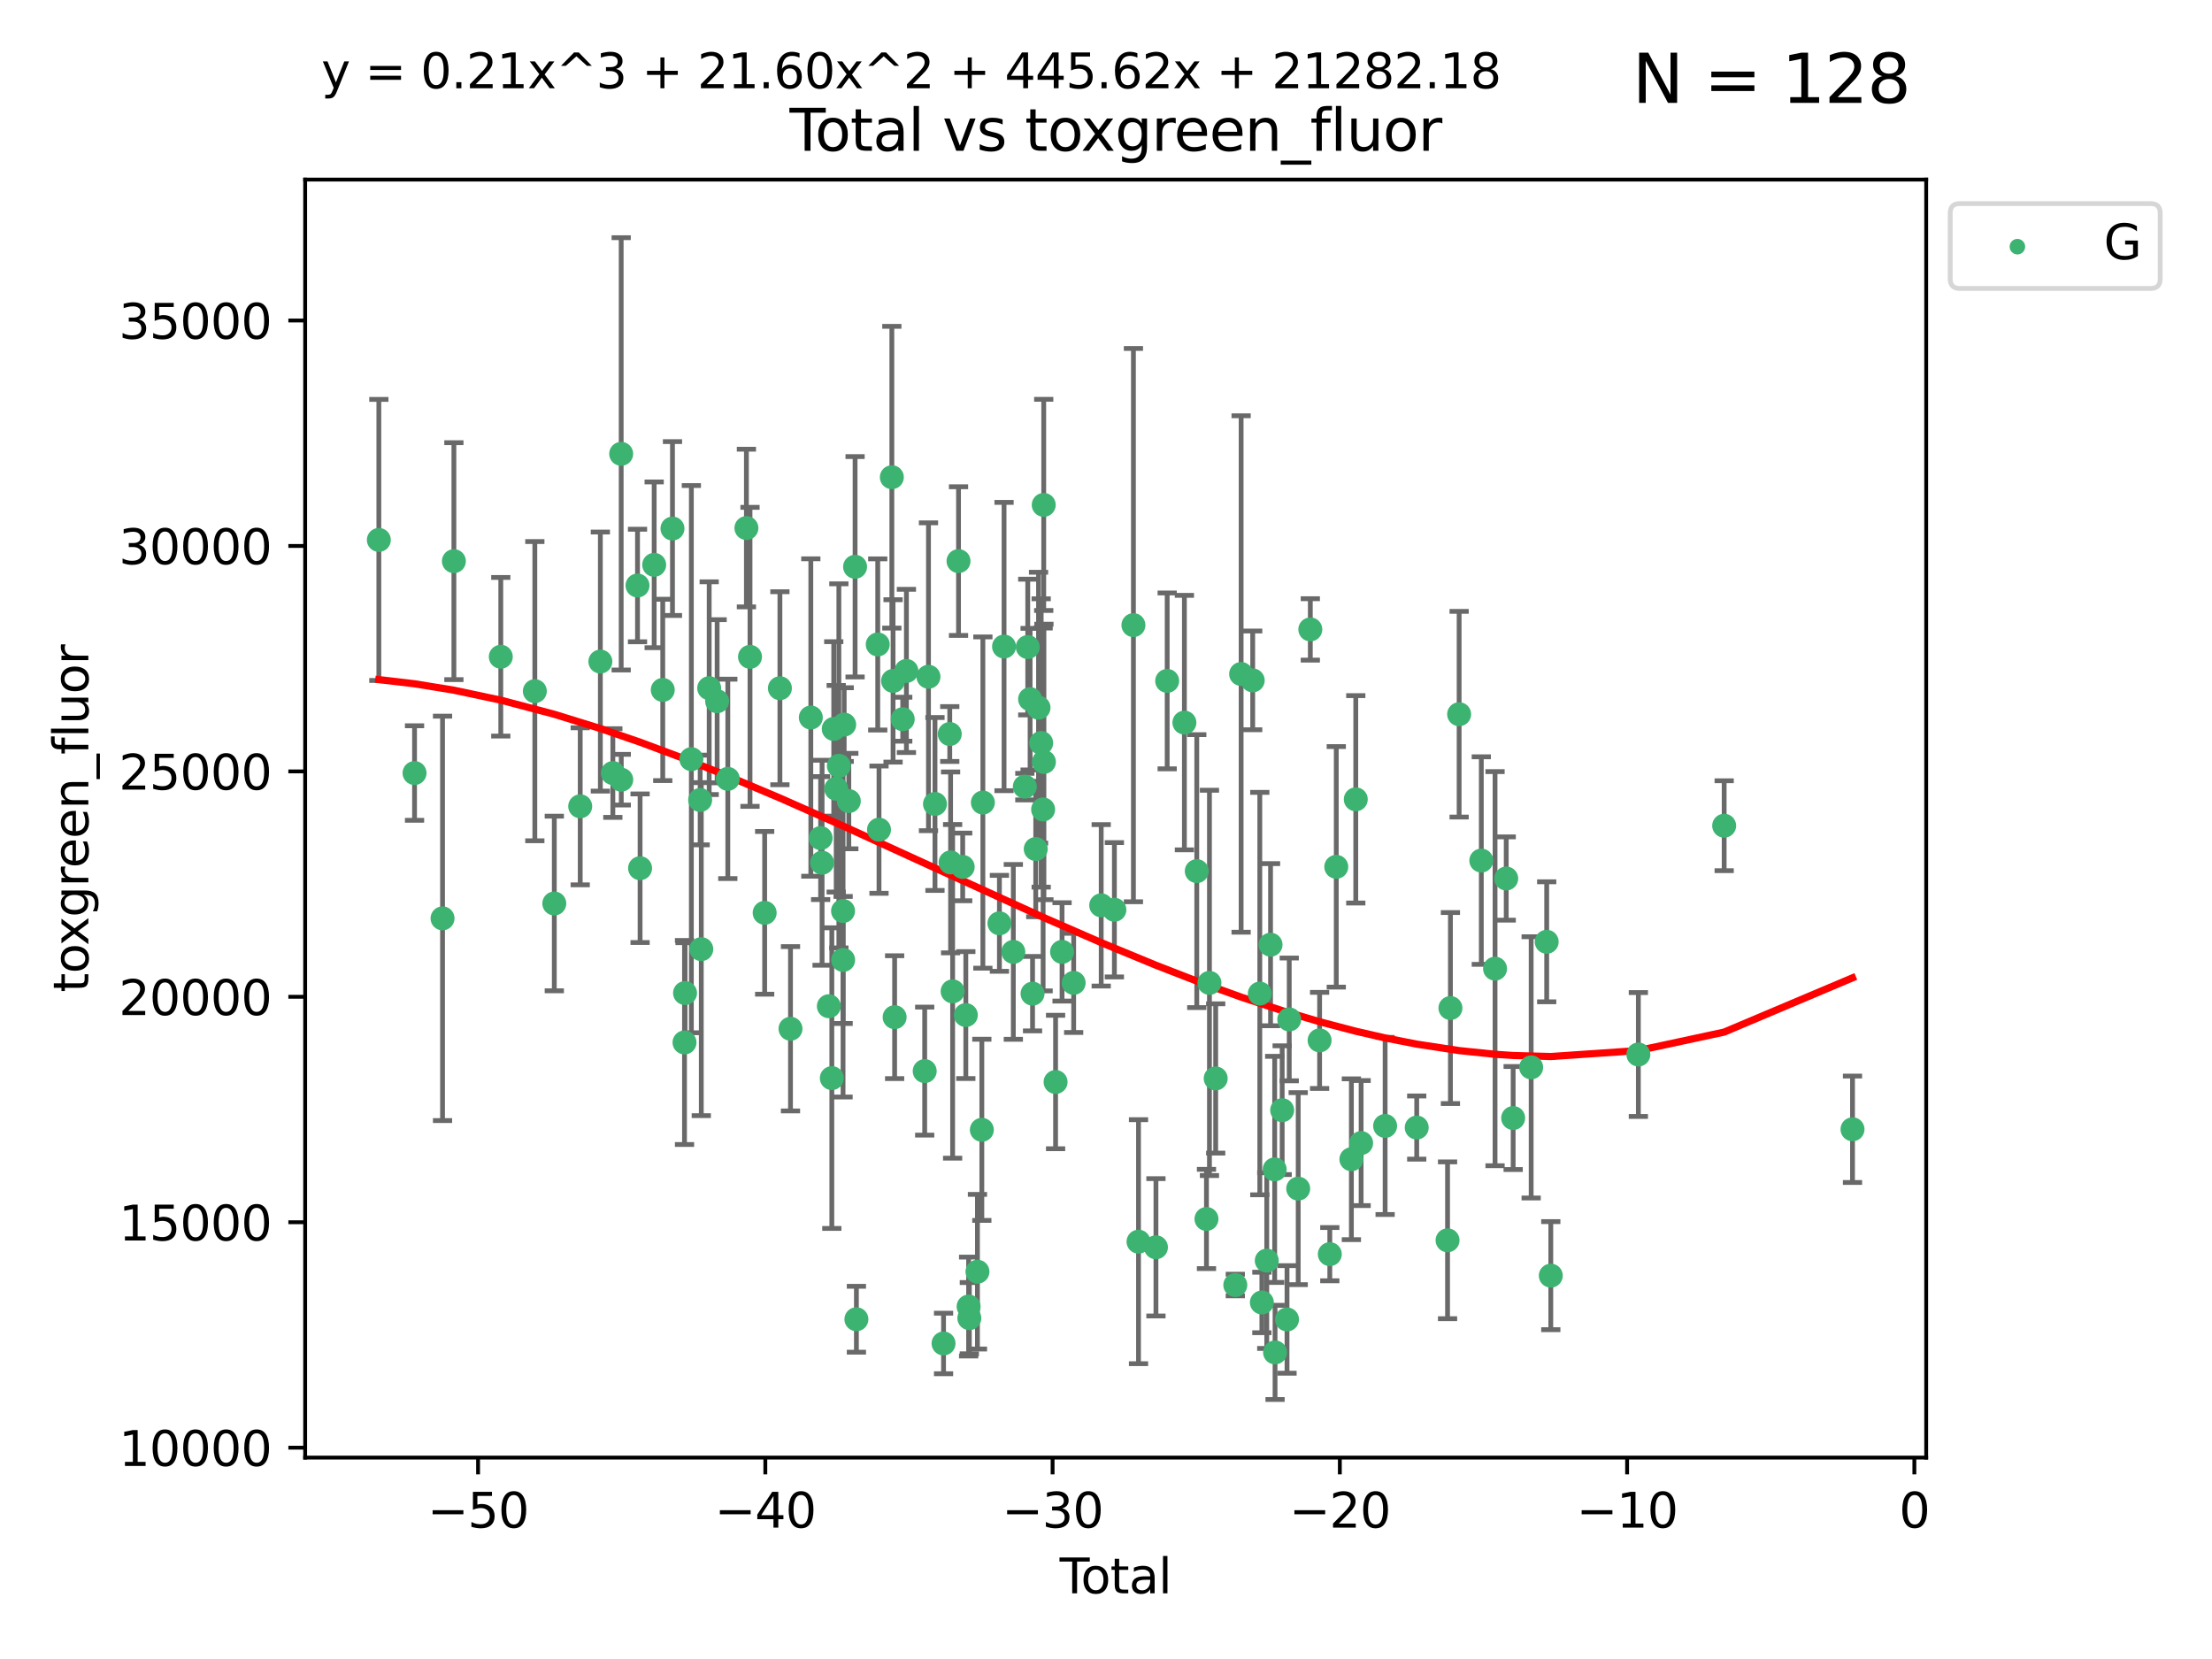 <?xml version="1.0" encoding="utf-8" standalone="no"?>
<!DOCTYPE svg PUBLIC "-//W3C//DTD SVG 1.1//EN"
  "http://www.w3.org/Graphics/SVG/1.1/DTD/svg11.dtd">
<svg xmlns:xlink="http://www.w3.org/1999/xlink" width="460.8pt" height="345.6pt" viewBox="0 0 460.8 345.6" xmlns="http://www.w3.org/2000/svg" version="1.1">
 <defs>
  <style type="text/css">*{stroke-linejoin: round; stroke-linecap: butt}</style>
 </defs>
 <g id="figure_1">
  <g id="patch_1">
   <path d="M 0 345.6 
L 460.8 345.6 
L 460.8 0 
L 0 0 
z
" style="fill: #ffffff"/>
  </g>
  <g id="axes_1">
   <g id="patch_2">
    <path d="M 63.571 303.64 
L 401.26 303.64 
L 401.26 37.411 
L 63.571 37.411 
z
" style="fill: #ffffff"/>
   </g>
   <g id="PathCollection_1">
    <defs>
     <path id="m93aaf3e7d5" d="M 0 1.118 
C 0.297 1.118 0.581 1 0.791 0.791 
C 1 0.581 1.118 0.297 1.118 0 
C 1.118 -0.297 1 -0.581 0.791 -0.791 
C 0.581 -1 0.297 -1.118 0 -1.118 
C -0.297 -1.118 -0.581 -1 -0.791 -0.791 
C -1 -0.581 -1.118 -0.297 -1.118 0 
C -1.118 0.297 -1 0.581 -0.791 0.791 
C -0.581 1 -0.297 1.118 0 1.118 
z
" style="stroke: #3cb371"/>
    </defs>
    <g clip-path="url(#p71eb6caff0)">
     <use xlink:href="#m93aaf3e7d5" x="78.921" y="112.477" style="fill: #3cb371; stroke: #3cb371"/>
     <use xlink:href="#m93aaf3e7d5" x="86.356" y="161.039" style="fill: #3cb371; stroke: #3cb371"/>
     <use xlink:href="#m93aaf3e7d5" x="92.189" y="191.311" style="fill: #3cb371; stroke: #3cb371"/>
     <use xlink:href="#m93aaf3e7d5" x="94.554" y="116.899" style="fill: #3cb371; stroke: #3cb371"/>
     <use xlink:href="#m93aaf3e7d5" x="104.324" y="136.814" style="fill: #3cb371; stroke: #3cb371"/>
     <use xlink:href="#m93aaf3e7d5" x="111.416" y="143.982" style="fill: #3cb371; stroke: #3cb371"/>
     <use xlink:href="#m93aaf3e7d5" x="115.471" y="188.213" style="fill: #3cb371; stroke: #3cb371"/>
     <use xlink:href="#m93aaf3e7d5" x="120.869" y="167.968" style="fill: #3cb371; stroke: #3cb371"/>
     <use xlink:href="#m93aaf3e7d5" x="125.066" y="137.816" style="fill: #3cb371; stroke: #3cb371"/>
     <use xlink:href="#m93aaf3e7d5" x="127.666" y="161.041" style="fill: #3cb371; stroke: #3cb371"/>
     <use xlink:href="#m93aaf3e7d5" x="129.403" y="94.542" style="fill: #3cb371; stroke: #3cb371"/>
     <use xlink:href="#m93aaf3e7d5" x="129.421" y="162.425" style="fill: #3cb371; stroke: #3cb371"/>
     <use xlink:href="#m93aaf3e7d5" x="132.805" y="121.972" style="fill: #3cb371; stroke: #3cb371"/>
     <use xlink:href="#m93aaf3e7d5" x="133.341" y="180.864" style="fill: #3cb371; stroke: #3cb371"/>
     <use xlink:href="#m93aaf3e7d5" x="136.278" y="117.664" style="fill: #3cb371; stroke: #3cb371"/>
     <use xlink:href="#m93aaf3e7d5" x="138.064" y="143.724" style="fill: #3cb371; stroke: #3cb371"/>
     <use xlink:href="#m93aaf3e7d5" x="140.089" y="110.105" style="fill: #3cb371; stroke: #3cb371"/>
     <use xlink:href="#m93aaf3e7d5" x="142.597" y="217.164" style="fill: #3cb371; stroke: #3cb371"/>
     <use xlink:href="#m93aaf3e7d5" x="142.707" y="206.869" style="fill: #3cb371; stroke: #3cb371"/>
     <use xlink:href="#m93aaf3e7d5" x="144.022" y="158.144" style="fill: #3cb371; stroke: #3cb371"/>
     <use xlink:href="#m93aaf3e7d5" x="145.857" y="166.652" style="fill: #3cb371; stroke: #3cb371"/>
     <use xlink:href="#m93aaf3e7d5" x="146.091" y="197.724" style="fill: #3cb371; stroke: #3cb371"/>
     <use xlink:href="#m93aaf3e7d5" x="147.736" y="143.36" style="fill: #3cb371; stroke: #3cb371"/>
     <use xlink:href="#m93aaf3e7d5" x="149.391" y="146.082" style="fill: #3cb371; stroke: #3cb371"/>
     <use xlink:href="#m93aaf3e7d5" x="151.617" y="162.255" style="fill: #3cb371; stroke: #3cb371"/>
     <use xlink:href="#m93aaf3e7d5" x="155.491" y="110.002" style="fill: #3cb371; stroke: #3cb371"/>
     <use xlink:href="#m93aaf3e7d5" x="156.241" y="136.833" style="fill: #3cb371; stroke: #3cb371"/>
     <use xlink:href="#m93aaf3e7d5" x="159.294" y="190.159" style="fill: #3cb371; stroke: #3cb371"/>
     <use xlink:href="#m93aaf3e7d5" x="162.47" y="143.369" style="fill: #3cb371; stroke: #3cb371"/>
     <use xlink:href="#m93aaf3e7d5" x="164.675" y="214.308" style="fill: #3cb371; stroke: #3cb371"/>
     <use xlink:href="#m93aaf3e7d5" x="168.91" y="149.472" style="fill: #3cb371; stroke: #3cb371"/>
     <use xlink:href="#m93aaf3e7d5" x="170.951" y="174.588" style="fill: #3cb371; stroke: #3cb371"/>
     <use xlink:href="#m93aaf3e7d5" x="171.254" y="179.722" style="fill: #3cb371; stroke: #3cb371"/>
     <use xlink:href="#m93aaf3e7d5" x="172.665" y="209.612" style="fill: #3cb371; stroke: #3cb371"/>
     <use xlink:href="#m93aaf3e7d5" x="173.285" y="224.591" style="fill: #3cb371; stroke: #3cb371"/>
     <use xlink:href="#m93aaf3e7d5" x="173.685" y="151.848" style="fill: #3cb371; stroke: #3cb371"/>
     <use xlink:href="#m93aaf3e7d5" x="174.198" y="164.312" style="fill: #3cb371; stroke: #3cb371"/>
     <use xlink:href="#m93aaf3e7d5" x="174.752" y="159.539" style="fill: #3cb371; stroke: #3cb371"/>
     <use xlink:href="#m93aaf3e7d5" x="175.624" y="189.78" style="fill: #3cb371; stroke: #3cb371"/>
     <use xlink:href="#m93aaf3e7d5" x="175.64" y="199.976" style="fill: #3cb371; stroke: #3cb371"/>
     <use xlink:href="#m93aaf3e7d5" x="175.859" y="150.945" style="fill: #3cb371; stroke: #3cb371"/>
     <use xlink:href="#m93aaf3e7d5" x="176.825" y="166.879" style="fill: #3cb371; stroke: #3cb371"/>
     <use xlink:href="#m93aaf3e7d5" x="178.129" y="118.069" style="fill: #3cb371; stroke: #3cb371"/>
     <use xlink:href="#m93aaf3e7d5" x="178.405" y="274.823" style="fill: #3cb371; stroke: #3cb371"/>
     <use xlink:href="#m93aaf3e7d5" x="182.85" y="134.25" style="fill: #3cb371; stroke: #3cb371"/>
     <use xlink:href="#m93aaf3e7d5" x="183.114" y="172.835" style="fill: #3cb371; stroke: #3cb371"/>
     <use xlink:href="#m93aaf3e7d5" x="185.788" y="99.411" style="fill: #3cb371; stroke: #3cb371"/>
     <use xlink:href="#m93aaf3e7d5" x="186.041" y="141.845" style="fill: #3cb371; stroke: #3cb371"/>
     <use xlink:href="#m93aaf3e7d5" x="186.368" y="211.895" style="fill: #3cb371; stroke: #3cb371"/>
     <use xlink:href="#m93aaf3e7d5" x="188.055" y="149.823" style="fill: #3cb371; stroke: #3cb371"/>
     <use xlink:href="#m93aaf3e7d5" x="188.822" y="139.766" style="fill: #3cb371; stroke: #3cb371"/>
     <use xlink:href="#m93aaf3e7d5" x="192.631" y="223.128" style="fill: #3cb371; stroke: #3cb371"/>
     <use xlink:href="#m93aaf3e7d5" x="193.419" y="140.981" style="fill: #3cb371; stroke: #3cb371"/>
     <use xlink:href="#m93aaf3e7d5" x="194.773" y="167.48" style="fill: #3cb371; stroke: #3cb371"/>
     <use xlink:href="#m93aaf3e7d5" x="196.558" y="279.869" style="fill: #3cb371; stroke: #3cb371"/>
     <use xlink:href="#m93aaf3e7d5" x="197.853" y="152.91" style="fill: #3cb371; stroke: #3cb371"/>
     <use xlink:href="#m93aaf3e7d5" x="198.026" y="179.653" style="fill: #3cb371; stroke: #3cb371"/>
     <use xlink:href="#m93aaf3e7d5" x="198.449" y="206.514" style="fill: #3cb371; stroke: #3cb371"/>
     <use xlink:href="#m93aaf3e7d5" x="199.676" y="116.889" style="fill: #3cb371; stroke: #3cb371"/>
     <use xlink:href="#m93aaf3e7d5" x="200.548" y="180.594" style="fill: #3cb371; stroke: #3cb371"/>
     <use xlink:href="#m93aaf3e7d5" x="201.199" y="211.457" style="fill: #3cb371; stroke: #3cb371"/>
     <use xlink:href="#m93aaf3e7d5" x="201.781" y="272.174" style="fill: #3cb371; stroke: #3cb371"/>
     <use xlink:href="#m93aaf3e7d5" x="201.931" y="274.596" style="fill: #3cb371; stroke: #3cb371"/>
     <use xlink:href="#m93aaf3e7d5" x="203.622" y="264.919" style="fill: #3cb371; stroke: #3cb371"/>
     <use xlink:href="#m93aaf3e7d5" x="204.535" y="235.361" style="fill: #3cb371; stroke: #3cb371"/>
     <use xlink:href="#m93aaf3e7d5" x="204.751" y="167.187" style="fill: #3cb371; stroke: #3cb371"/>
     <use xlink:href="#m93aaf3e7d5" x="208.198" y="192.347" style="fill: #3cb371; stroke: #3cb371"/>
     <use xlink:href="#m93aaf3e7d5" x="209.163" y="134.684" style="fill: #3cb371; stroke: #3cb371"/>
     <use xlink:href="#m93aaf3e7d5" x="211.095" y="198.296" style="fill: #3cb371; stroke: #3cb371"/>
     <use xlink:href="#m93aaf3e7d5" x="213.49" y="163.87" style="fill: #3cb371; stroke: #3cb371"/>
     <use xlink:href="#m93aaf3e7d5" x="214.1" y="134.792" style="fill: #3cb371; stroke: #3cb371"/>
     <use xlink:href="#m93aaf3e7d5" x="214.588" y="145.647" style="fill: #3cb371; stroke: #3cb371"/>
     <use xlink:href="#m93aaf3e7d5" x="215.099" y="206.995" style="fill: #3cb371; stroke: #3cb371"/>
     <use xlink:href="#m93aaf3e7d5" x="215.764" y="176.866" style="fill: #3cb371; stroke: #3cb371"/>
     <use xlink:href="#m93aaf3e7d5" x="216.347" y="147.426" style="fill: #3cb371; stroke: #3cb371"/>
     <use xlink:href="#m93aaf3e7d5" x="216.898" y="154.773" style="fill: #3cb371; stroke: #3cb371"/>
     <use xlink:href="#m93aaf3e7d5" x="217.301" y="168.626" style="fill: #3cb371; stroke: #3cb371"/>
     <use xlink:href="#m93aaf3e7d5" x="217.427" y="105.18" style="fill: #3cb371; stroke: #3cb371"/>
     <use xlink:href="#m93aaf3e7d5" x="217.467" y="158.726" style="fill: #3cb371; stroke: #3cb371"/>
     <use xlink:href="#m93aaf3e7d5" x="219.898" y="225.4" style="fill: #3cb371; stroke: #3cb371"/>
     <use xlink:href="#m93aaf3e7d5" x="221.245" y="198.293" style="fill: #3cb371; stroke: #3cb371"/>
     <use xlink:href="#m93aaf3e7d5" x="223.663" y="204.751" style="fill: #3cb371; stroke: #3cb371"/>
     <use xlink:href="#m93aaf3e7d5" x="229.401" y="188.597" style="fill: #3cb371; stroke: #3cb371"/>
     <use xlink:href="#m93aaf3e7d5" x="232.149" y="189.52" style="fill: #3cb371; stroke: #3cb371"/>
     <use xlink:href="#m93aaf3e7d5" x="236.113" y="130.224" style="fill: #3cb371; stroke: #3cb371"/>
     <use xlink:href="#m93aaf3e7d5" x="237.174" y="258.664" style="fill: #3cb371; stroke: #3cb371"/>
     <use xlink:href="#m93aaf3e7d5" x="240.804" y="259.833" style="fill: #3cb371; stroke: #3cb371"/>
     <use xlink:href="#m93aaf3e7d5" x="243.144" y="141.844" style="fill: #3cb371; stroke: #3cb371"/>
     <use xlink:href="#m93aaf3e7d5" x="246.732" y="150.533" style="fill: #3cb371; stroke: #3cb371"/>
     <use xlink:href="#m93aaf3e7d5" x="249.31" y="181.47" style="fill: #3cb371; stroke: #3cb371"/>
     <use xlink:href="#m93aaf3e7d5" x="251.33" y="253.934" style="fill: #3cb371; stroke: #3cb371"/>
     <use xlink:href="#m93aaf3e7d5" x="251.952" y="204.756" style="fill: #3cb371; stroke: #3cb371"/>
     <use xlink:href="#m93aaf3e7d5" x="253.251" y="224.66" style="fill: #3cb371; stroke: #3cb371"/>
     <use xlink:href="#m93aaf3e7d5" x="257.337" y="267.696" style="fill: #3cb371; stroke: #3cb371"/>
     <use xlink:href="#m93aaf3e7d5" x="258.549" y="140.404" style="fill: #3cb371; stroke: #3cb371"/>
     <use xlink:href="#m93aaf3e7d5" x="260.961" y="141.738" style="fill: #3cb371; stroke: #3cb371"/>
     <use xlink:href="#m93aaf3e7d5" x="262.439" y="206.981" style="fill: #3cb371; stroke: #3cb371"/>
     <use xlink:href="#m93aaf3e7d5" x="262.869" y="271.327" style="fill: #3cb371; stroke: #3cb371"/>
     <use xlink:href="#m93aaf3e7d5" x="263.889" y="262.609" style="fill: #3cb371; stroke: #3cb371"/>
     <use xlink:href="#m93aaf3e7d5" x="264.678" y="196.795" style="fill: #3cb371; stroke: #3cb371"/>
     <use xlink:href="#m93aaf3e7d5" x="265.538" y="243.604" style="fill: #3cb371; stroke: #3cb371"/>
     <use xlink:href="#m93aaf3e7d5" x="265.618" y="281.73" style="fill: #3cb371; stroke: #3cb371"/>
     <use xlink:href="#m93aaf3e7d5" x="267.099" y="231.272" style="fill: #3cb371; stroke: #3cb371"/>
     <use xlink:href="#m93aaf3e7d5" x="268.111" y="274.864" style="fill: #3cb371; stroke: #3cb371"/>
     <use xlink:href="#m93aaf3e7d5" x="268.573" y="212.367" style="fill: #3cb371; stroke: #3cb371"/>
     <use xlink:href="#m93aaf3e7d5" x="270.439" y="247.614" style="fill: #3cb371; stroke: #3cb371"/>
     <use xlink:href="#m93aaf3e7d5" x="272.964" y="131.118" style="fill: #3cb371; stroke: #3cb371"/>
     <use xlink:href="#m93aaf3e7d5" x="274.897" y="216.733" style="fill: #3cb371; stroke: #3cb371"/>
     <use xlink:href="#m93aaf3e7d5" x="277.023" y="261.263" style="fill: #3cb371; stroke: #3cb371"/>
     <use xlink:href="#m93aaf3e7d5" x="278.37" y="180.576" style="fill: #3cb371; stroke: #3cb371"/>
     <use xlink:href="#m93aaf3e7d5" x="281.518" y="241.49" style="fill: #3cb371; stroke: #3cb371"/>
     <use xlink:href="#m93aaf3e7d5" x="282.434" y="166.514" style="fill: #3cb371; stroke: #3cb371"/>
     <use xlink:href="#m93aaf3e7d5" x="283.546" y="238.124" style="fill: #3cb371; stroke: #3cb371"/>
     <use xlink:href="#m93aaf3e7d5" x="288.545" y="234.556" style="fill: #3cb371; stroke: #3cb371"/>
     <use xlink:href="#m93aaf3e7d5" x="295.129" y="234.891" style="fill: #3cb371; stroke: #3cb371"/>
     <use xlink:href="#m93aaf3e7d5" x="301.552" y="258.378" style="fill: #3cb371; stroke: #3cb371"/>
     <use xlink:href="#m93aaf3e7d5" x="302.152" y="209.993" style="fill: #3cb371; stroke: #3cb371"/>
     <use xlink:href="#m93aaf3e7d5" x="303.964" y="148.784" style="fill: #3cb371; stroke: #3cb371"/>
     <use xlink:href="#m93aaf3e7d5" x="308.583" y="179.271" style="fill: #3cb371; stroke: #3cb371"/>
     <use xlink:href="#m93aaf3e7d5" x="311.446" y="201.791" style="fill: #3cb371; stroke: #3cb371"/>
     <use xlink:href="#m93aaf3e7d5" x="313.774" y="183.009" style="fill: #3cb371; stroke: #3cb371"/>
     <use xlink:href="#m93aaf3e7d5" x="315.219" y="232.906" style="fill: #3cb371; stroke: #3cb371"/>
     <use xlink:href="#m93aaf3e7d5" x="318.968" y="222.351" style="fill: #3cb371; stroke: #3cb371"/>
     <use xlink:href="#m93aaf3e7d5" x="322.205" y="196.191" style="fill: #3cb371; stroke: #3cb371"/>
     <use xlink:href="#m93aaf3e7d5" x="323.059" y="265.74" style="fill: #3cb371; stroke: #3cb371"/>
     <use xlink:href="#m93aaf3e7d5" x="341.301" y="219.674" style="fill: #3cb371; stroke: #3cb371"/>
     <use xlink:href="#m93aaf3e7d5" x="359.176" y="172.012" style="fill: #3cb371; stroke: #3cb371"/>
     <use xlink:href="#m93aaf3e7d5" x="385.911" y="235.25" style="fill: #3cb371; stroke: #3cb371"/>
    </g>
   </g>
   <g id="matplotlib.axis_1">
    <g id="xtick_1">
     <g id="line2d_1">
      <defs>
       <path id="m76ea857027" d="M 0 0 
L 0 3.5 
" style="stroke: #000000; stroke-width: 0.8"/>
      </defs>
      <g>
       <use xlink:href="#m76ea857027" x="99.59" y="303.64" style="stroke: #000000; stroke-width: 0.8"/>
      </g>
     </g>
     <g id="text_1">
      <!-- −50 -->
      <g transform="translate(89.038 318.238)scale(0.1 -0.1)">
       <defs>
        <path id="DejaVuSans-2212" d="M 678 2272 
L 4684 2272 
L 4684 1741 
L 678 1741 
L 678 2272 
z
" transform="scale(0.016)"/>
        <path id="DejaVuSans-35" d="M 691 4666 
L 3169 4666 
L 3169 4134 
L 1269 4134 
L 1269 2991 
Q 1406 3038 1543 3061 
Q 1681 3084 1819 3084 
Q 2600 3084 3056 2656 
Q 3513 2228 3513 1497 
Q 3513 744 3044 326 
Q 2575 -91 1722 -91 
Q 1428 -91 1123 -41 
Q 819 9 494 109 
L 494 744 
Q 775 591 1075 516 
Q 1375 441 1709 441 
Q 2250 441 2565 725 
Q 2881 1009 2881 1497 
Q 2881 1984 2565 2268 
Q 2250 2553 1709 2553 
Q 1456 2553 1204 2497 
Q 953 2441 691 2322 
L 691 4666 
z
" transform="scale(0.016)"/>
        <path id="DejaVuSans-30" d="M 2034 4250 
Q 1547 4250 1301 3770 
Q 1056 3291 1056 2328 
Q 1056 1369 1301 889 
Q 1547 409 2034 409 
Q 2525 409 2770 889 
Q 3016 1369 3016 2328 
Q 3016 3291 2770 3770 
Q 2525 4250 2034 4250 
z
M 2034 4750 
Q 2819 4750 3233 4129 
Q 3647 3509 3647 2328 
Q 3647 1150 3233 529 
Q 2819 -91 2034 -91 
Q 1250 -91 836 529 
Q 422 1150 422 2328 
Q 422 3509 836 4129 
Q 1250 4750 2034 4750 
z
" transform="scale(0.016)"/>
       </defs>
       <use xlink:href="#DejaVuSans-2212"/>
       <use xlink:href="#DejaVuSans-35" x="83.789"/>
       <use xlink:href="#DejaVuSans-30" x="147.412"/>
      </g>
     </g>
    </g>
    <g id="xtick_2">
     <g id="line2d_2">
      <g>
       <use xlink:href="#m76ea857027" x="159.431" y="303.64" style="stroke: #000000; stroke-width: 0.8"/>
      </g>
     </g>
     <g id="text_2">
      <!-- −40 -->
      <g transform="translate(148.879 318.238)scale(0.1 -0.1)">
       <defs>
        <path id="DejaVuSans-34" d="M 2419 4116 
L 825 1625 
L 2419 1625 
L 2419 4116 
z
M 2253 4666 
L 3047 4666 
L 3047 1625 
L 3713 1625 
L 3713 1100 
L 3047 1100 
L 3047 0 
L 2419 0 
L 2419 1100 
L 313 1100 
L 313 1709 
L 2253 4666 
z
" transform="scale(0.016)"/>
       </defs>
       <use xlink:href="#DejaVuSans-2212"/>
       <use xlink:href="#DejaVuSans-34" x="83.789"/>
       <use xlink:href="#DejaVuSans-30" x="147.412"/>
      </g>
     </g>
    </g>
    <g id="xtick_3">
     <g id="line2d_3">
      <g>
       <use xlink:href="#m76ea857027" x="219.273" y="303.64" style="stroke: #000000; stroke-width: 0.8"/>
      </g>
     </g>
     <g id="text_3">
      <!-- −30 -->
      <g transform="translate(208.72 318.238)scale(0.1 -0.1)">
       <defs>
        <path id="DejaVuSans-33" d="M 2597 2516 
Q 3050 2419 3304 2112 
Q 3559 1806 3559 1356 
Q 3559 666 3084 287 
Q 2609 -91 1734 -91 
Q 1441 -91 1130 -33 
Q 819 25 488 141 
L 488 750 
Q 750 597 1062 519 
Q 1375 441 1716 441 
Q 2309 441 2620 675 
Q 2931 909 2931 1356 
Q 2931 1769 2642 2001 
Q 2353 2234 1838 2234 
L 1294 2234 
L 1294 2753 
L 1863 2753 
Q 2328 2753 2575 2939 
Q 2822 3125 2822 3475 
Q 2822 3834 2567 4026 
Q 2313 4219 1838 4219 
Q 1578 4219 1281 4162 
Q 984 4106 628 3988 
L 628 4550 
Q 988 4650 1302 4700 
Q 1616 4750 1894 4750 
Q 2613 4750 3031 4423 
Q 3450 4097 3450 3541 
Q 3450 3153 3228 2886 
Q 3006 2619 2597 2516 
z
" transform="scale(0.016)"/>
       </defs>
       <use xlink:href="#DejaVuSans-2212"/>
       <use xlink:href="#DejaVuSans-33" x="83.789"/>
       <use xlink:href="#DejaVuSans-30" x="147.412"/>
      </g>
     </g>
    </g>
    <g id="xtick_4">
     <g id="line2d_4">
      <g>
       <use xlink:href="#m76ea857027" x="279.114" y="303.64" style="stroke: #000000; stroke-width: 0.8"/>
      </g>
     </g>
     <g id="text_4">
      <!-- −20 -->
      <g transform="translate(268.562 318.238)scale(0.1 -0.1)">
       <defs>
        <path id="DejaVuSans-32" d="M 1228 531 
L 3431 531 
L 3431 0 
L 469 0 
L 469 531 
Q 828 903 1448 1529 
Q 2069 2156 2228 2338 
Q 2531 2678 2651 2914 
Q 2772 3150 2772 3378 
Q 2772 3750 2511 3984 
Q 2250 4219 1831 4219 
Q 1534 4219 1204 4116 
Q 875 4013 500 3803 
L 500 4441 
Q 881 4594 1212 4672 
Q 1544 4750 1819 4750 
Q 2544 4750 2975 4387 
Q 3406 4025 3406 3419 
Q 3406 3131 3298 2873 
Q 3191 2616 2906 2266 
Q 2828 2175 2409 1742 
Q 1991 1309 1228 531 
z
" transform="scale(0.016)"/>
       </defs>
       <use xlink:href="#DejaVuSans-2212"/>
       <use xlink:href="#DejaVuSans-32" x="83.789"/>
       <use xlink:href="#DejaVuSans-30" x="147.412"/>
      </g>
     </g>
    </g>
    <g id="xtick_5">
     <g id="line2d_5">
      <g>
       <use xlink:href="#m76ea857027" x="338.956" y="303.64" style="stroke: #000000; stroke-width: 0.8"/>
      </g>
     </g>
     <g id="text_5">
      <!-- −10 -->
      <g transform="translate(328.403 318.238)scale(0.1 -0.1)">
       <defs>
        <path id="DejaVuSans-31" d="M 794 531 
L 1825 531 
L 1825 4091 
L 703 3866 
L 703 4441 
L 1819 4666 
L 2450 4666 
L 2450 531 
L 3481 531 
L 3481 0 
L 794 0 
L 794 531 
z
" transform="scale(0.016)"/>
       </defs>
       <use xlink:href="#DejaVuSans-2212"/>
       <use xlink:href="#DejaVuSans-31" x="83.789"/>
       <use xlink:href="#DejaVuSans-30" x="147.412"/>
      </g>
     </g>
    </g>
    <g id="xtick_6">
     <g id="line2d_6">
      <g>
       <use xlink:href="#m76ea857027" x="398.797" y="303.64" style="stroke: #000000; stroke-width: 0.8"/>
      </g>
     </g>
     <g id="text_6">
      <!-- 0 -->
      <g transform="translate(395.616 318.238)scale(0.1 -0.1)">
       <use xlink:href="#DejaVuSans-30"/>
      </g>
     </g>
    </g>
    <g id="text_7">
     <!-- Total -->
     <g transform="translate(220.739 331.917)scale(0.1 -0.1)">
      <defs>
       <path id="DejaVuSans-54" d="M -19 4666 
L 3928 4666 
L 3928 4134 
L 2272 4134 
L 2272 0 
L 1638 0 
L 1638 4134 
L -19 4134 
L -19 4666 
z
" transform="scale(0.016)"/>
       <path id="DejaVuSans-6f" d="M 1959 3097 
Q 1497 3097 1228 2736 
Q 959 2375 959 1747 
Q 959 1119 1226 758 
Q 1494 397 1959 397 
Q 2419 397 2687 759 
Q 2956 1122 2956 1747 
Q 2956 2369 2687 2733 
Q 2419 3097 1959 3097 
z
M 1959 3584 
Q 2709 3584 3137 3096 
Q 3566 2609 3566 1747 
Q 3566 888 3137 398 
Q 2709 -91 1959 -91 
Q 1206 -91 779 398 
Q 353 888 353 1747 
Q 353 2609 779 3096 
Q 1206 3584 1959 3584 
z
" transform="scale(0.016)"/>
       <path id="DejaVuSans-74" d="M 1172 4494 
L 1172 3500 
L 2356 3500 
L 2356 3053 
L 1172 3053 
L 1172 1153 
Q 1172 725 1289 603 
Q 1406 481 1766 481 
L 2356 481 
L 2356 0 
L 1766 0 
Q 1100 0 847 248 
Q 594 497 594 1153 
L 594 3053 
L 172 3053 
L 172 3500 
L 594 3500 
L 594 4494 
L 1172 4494 
z
" transform="scale(0.016)"/>
       <path id="DejaVuSans-61" d="M 2194 1759 
Q 1497 1759 1228 1600 
Q 959 1441 959 1056 
Q 959 750 1161 570 
Q 1363 391 1709 391 
Q 2188 391 2477 730 
Q 2766 1069 2766 1631 
L 2766 1759 
L 2194 1759 
z
M 3341 1997 
L 3341 0 
L 2766 0 
L 2766 531 
Q 2569 213 2275 61 
Q 1981 -91 1556 -91 
Q 1019 -91 701 211 
Q 384 513 384 1019 
Q 384 1609 779 1909 
Q 1175 2209 1959 2209 
L 2766 2209 
L 2766 2266 
Q 2766 2663 2505 2880 
Q 2244 3097 1772 3097 
Q 1472 3097 1187 3025 
Q 903 2953 641 2809 
L 641 3341 
Q 956 3463 1253 3523 
Q 1550 3584 1831 3584 
Q 2591 3584 2966 3190 
Q 3341 2797 3341 1997 
z
" transform="scale(0.016)"/>
       <path id="DejaVuSans-6c" d="M 603 4863 
L 1178 4863 
L 1178 0 
L 603 0 
L 603 4863 
z
" transform="scale(0.016)"/>
      </defs>
      <use xlink:href="#DejaVuSans-54"/>
      <use xlink:href="#DejaVuSans-6f" x="44.084"/>
      <use xlink:href="#DejaVuSans-74" x="105.266"/>
      <use xlink:href="#DejaVuSans-61" x="144.475"/>
      <use xlink:href="#DejaVuSans-6c" x="205.754"/>
     </g>
    </g>
   </g>
   <g id="matplotlib.axis_2">
    <g id="ytick_1">
     <g id="line2d_7">
      <defs>
       <path id="m955045de33" d="M 0 0 
L -3.5 0 
" style="stroke: #000000; stroke-width: 0.8"/>
      </defs>
      <g>
       <use xlink:href="#m955045de33" x="63.571" y="301.578" style="stroke: #000000; stroke-width: 0.8"/>
      </g>
     </g>
     <g id="text_8">
      <!-- 10000 -->
      <g transform="translate(24.759 305.377)scale(0.1 -0.1)">
       <use xlink:href="#DejaVuSans-31"/>
       <use xlink:href="#DejaVuSans-30" x="63.623"/>
       <use xlink:href="#DejaVuSans-30" x="127.246"/>
       <use xlink:href="#DejaVuSans-30" x="190.869"/>
       <use xlink:href="#DejaVuSans-30" x="254.492"/>
      </g>
     </g>
    </g>
    <g id="ytick_2">
     <g id="line2d_8">
      <g>
       <use xlink:href="#m955045de33" x="63.571" y="254.616" style="stroke: #000000; stroke-width: 0.8"/>
      </g>
     </g>
     <g id="text_9">
      <!-- 15000 -->
      <g transform="translate(24.759 258.415)scale(0.1 -0.1)">
       <use xlink:href="#DejaVuSans-31"/>
       <use xlink:href="#DejaVuSans-35" x="63.623"/>
       <use xlink:href="#DejaVuSans-30" x="127.246"/>
       <use xlink:href="#DejaVuSans-30" x="190.869"/>
       <use xlink:href="#DejaVuSans-30" x="254.492"/>
      </g>
     </g>
    </g>
    <g id="ytick_3">
     <g id="line2d_9">
      <g>
       <use xlink:href="#m955045de33" x="63.571" y="207.654" style="stroke: #000000; stroke-width: 0.8"/>
      </g>
     </g>
     <g id="text_10">
      <!-- 20000 -->
      <g transform="translate(24.759 211.453)scale(0.1 -0.1)">
       <use xlink:href="#DejaVuSans-32"/>
       <use xlink:href="#DejaVuSans-30" x="63.623"/>
       <use xlink:href="#DejaVuSans-30" x="127.246"/>
       <use xlink:href="#DejaVuSans-30" x="190.869"/>
       <use xlink:href="#DejaVuSans-30" x="254.492"/>
      </g>
     </g>
    </g>
    <g id="ytick_4">
     <g id="line2d_10">
      <g>
       <use xlink:href="#m955045de33" x="63.571" y="160.692" style="stroke: #000000; stroke-width: 0.8"/>
      </g>
     </g>
     <g id="text_11">
      <!-- 25000 -->
      <g transform="translate(24.759 164.491)scale(0.1 -0.1)">
       <use xlink:href="#DejaVuSans-32"/>
       <use xlink:href="#DejaVuSans-35" x="63.623"/>
       <use xlink:href="#DejaVuSans-30" x="127.246"/>
       <use xlink:href="#DejaVuSans-30" x="190.869"/>
       <use xlink:href="#DejaVuSans-30" x="254.492"/>
      </g>
     </g>
    </g>
    <g id="ytick_5">
     <g id="line2d_11">
      <g>
       <use xlink:href="#m955045de33" x="63.571" y="113.729" style="stroke: #000000; stroke-width: 0.8"/>
      </g>
     </g>
     <g id="text_12">
      <!-- 30000 -->
      <g transform="translate(24.759 117.529)scale(0.1 -0.1)">
       <use xlink:href="#DejaVuSans-33"/>
       <use xlink:href="#DejaVuSans-30" x="63.623"/>
       <use xlink:href="#DejaVuSans-30" x="127.246"/>
       <use xlink:href="#DejaVuSans-30" x="190.869"/>
       <use xlink:href="#DejaVuSans-30" x="254.492"/>
      </g>
     </g>
    </g>
    <g id="ytick_6">
     <g id="line2d_12">
      <g>
       <use xlink:href="#m955045de33" x="63.571" y="66.767" style="stroke: #000000; stroke-width: 0.8"/>
      </g>
     </g>
     <g id="text_13">
      <!-- 35000 -->
      <g transform="translate(24.759 70.567)scale(0.1 -0.1)">
       <use xlink:href="#DejaVuSans-33"/>
       <use xlink:href="#DejaVuSans-35" x="63.623"/>
       <use xlink:href="#DejaVuSans-30" x="127.246"/>
       <use xlink:href="#DejaVuSans-30" x="190.869"/>
       <use xlink:href="#DejaVuSans-30" x="254.492"/>
      </g>
     </g>
    </g>
    <g id="text_14">
     <!-- toxgreen_fluor -->
     <g transform="translate(18.401 206.72)rotate(-90)scale(0.1 -0.1)">
      <defs>
       <path id="DejaVuSans-78" d="M 3513 3500 
L 2247 1797 
L 3578 0 
L 2900 0 
L 1881 1375 
L 863 0 
L 184 0 
L 1544 1831 
L 300 3500 
L 978 3500 
L 1906 2253 
L 2834 3500 
L 3513 3500 
z
" transform="scale(0.016)"/>
       <path id="DejaVuSans-67" d="M 2906 1791 
Q 2906 2416 2648 2759 
Q 2391 3103 1925 3103 
Q 1463 3103 1205 2759 
Q 947 2416 947 1791 
Q 947 1169 1205 825 
Q 1463 481 1925 481 
Q 2391 481 2648 825 
Q 2906 1169 2906 1791 
z
M 3481 434 
Q 3481 -459 3084 -895 
Q 2688 -1331 1869 -1331 
Q 1566 -1331 1297 -1286 
Q 1028 -1241 775 -1147 
L 775 -588 
Q 1028 -725 1275 -790 
Q 1522 -856 1778 -856 
Q 2344 -856 2625 -561 
Q 2906 -266 2906 331 
L 2906 616 
Q 2728 306 2450 153 
Q 2172 0 1784 0 
Q 1141 0 747 490 
Q 353 981 353 1791 
Q 353 2603 747 3093 
Q 1141 3584 1784 3584 
Q 2172 3584 2450 3431 
Q 2728 3278 2906 2969 
L 2906 3500 
L 3481 3500 
L 3481 434 
z
" transform="scale(0.016)"/>
       <path id="DejaVuSans-72" d="M 2631 2963 
Q 2534 3019 2420 3045 
Q 2306 3072 2169 3072 
Q 1681 3072 1420 2755 
Q 1159 2438 1159 1844 
L 1159 0 
L 581 0 
L 581 3500 
L 1159 3500 
L 1159 2956 
Q 1341 3275 1631 3429 
Q 1922 3584 2338 3584 
Q 2397 3584 2469 3576 
Q 2541 3569 2628 3553 
L 2631 2963 
z
" transform="scale(0.016)"/>
       <path id="DejaVuSans-65" d="M 3597 1894 
L 3597 1613 
L 953 1613 
Q 991 1019 1311 708 
Q 1631 397 2203 397 
Q 2534 397 2845 478 
Q 3156 559 3463 722 
L 3463 178 
Q 3153 47 2828 -22 
Q 2503 -91 2169 -91 
Q 1331 -91 842 396 
Q 353 884 353 1716 
Q 353 2575 817 3079 
Q 1281 3584 2069 3584 
Q 2775 3584 3186 3129 
Q 3597 2675 3597 1894 
z
M 3022 2063 
Q 3016 2534 2758 2815 
Q 2500 3097 2075 3097 
Q 1594 3097 1305 2825 
Q 1016 2553 972 2059 
L 3022 2063 
z
" transform="scale(0.016)"/>
       <path id="DejaVuSans-6e" d="M 3513 2113 
L 3513 0 
L 2938 0 
L 2938 2094 
Q 2938 2591 2744 2837 
Q 2550 3084 2163 3084 
Q 1697 3084 1428 2787 
Q 1159 2491 1159 1978 
L 1159 0 
L 581 0 
L 581 3500 
L 1159 3500 
L 1159 2956 
Q 1366 3272 1645 3428 
Q 1925 3584 2291 3584 
Q 2894 3584 3203 3211 
Q 3513 2838 3513 2113 
z
" transform="scale(0.016)"/>
       <path id="DejaVuSans-5f" d="M 3263 -1063 
L 3263 -1509 
L -63 -1509 
L -63 -1063 
L 3263 -1063 
z
" transform="scale(0.016)"/>
       <path id="DejaVuSans-66" d="M 2375 4863 
L 2375 4384 
L 1825 4384 
Q 1516 4384 1395 4259 
Q 1275 4134 1275 3809 
L 1275 3500 
L 2222 3500 
L 2222 3053 
L 1275 3053 
L 1275 0 
L 697 0 
L 697 3053 
L 147 3053 
L 147 3500 
L 697 3500 
L 697 3744 
Q 697 4328 969 4595 
Q 1241 4863 1831 4863 
L 2375 4863 
z
" transform="scale(0.016)"/>
       <path id="DejaVuSans-75" d="M 544 1381 
L 544 3500 
L 1119 3500 
L 1119 1403 
Q 1119 906 1312 657 
Q 1506 409 1894 409 
Q 2359 409 2629 706 
Q 2900 1003 2900 1516 
L 2900 3500 
L 3475 3500 
L 3475 0 
L 2900 0 
L 2900 538 
Q 2691 219 2414 64 
Q 2138 -91 1772 -91 
Q 1169 -91 856 284 
Q 544 659 544 1381 
z
M 1991 3584 
L 1991 3584 
z
" transform="scale(0.016)"/>
      </defs>
      <use xlink:href="#DejaVuSans-74"/>
      <use xlink:href="#DejaVuSans-6f" x="39.209"/>
      <use xlink:href="#DejaVuSans-78" x="97.266"/>
      <use xlink:href="#DejaVuSans-67" x="156.445"/>
      <use xlink:href="#DejaVuSans-72" x="219.922"/>
      <use xlink:href="#DejaVuSans-65" x="258.785"/>
      <use xlink:href="#DejaVuSans-65" x="320.309"/>
      <use xlink:href="#DejaVuSans-6e" x="381.832"/>
      <use xlink:href="#DejaVuSans-5f" x="445.211"/>
      <use xlink:href="#DejaVuSans-66" x="495.211"/>
      <use xlink:href="#DejaVuSans-6c" x="530.416"/>
      <use xlink:href="#DejaVuSans-75" x="558.199"/>
      <use xlink:href="#DejaVuSans-6f" x="621.578"/>
      <use xlink:href="#DejaVuSans-72" x="682.76"/>
     </g>
    </g>
   </g>
   <g id="LineCollection_1">
    <path d="M 78.921 141.753 
L 78.921 83.202 
" clip-path="url(#p71eb6caff0)" style="fill: none; stroke: #696969"/>
    <path d="M 86.356 170.885 
L 86.356 151.192 
" clip-path="url(#p71eb6caff0)" style="fill: none; stroke: #696969"/>
    <path d="M 92.189 233.434 
L 92.189 149.189 
" clip-path="url(#p71eb6caff0)" style="fill: none; stroke: #696969"/>
    <path d="M 94.554 141.575 
L 94.554 92.223 
" clip-path="url(#p71eb6caff0)" style="fill: none; stroke: #696969"/>
    <path d="M 104.324 153.333 
L 104.324 120.296 
" clip-path="url(#p71eb6caff0)" style="fill: none; stroke: #696969"/>
    <path d="M 111.416 175.149 
L 111.416 112.815 
" clip-path="url(#p71eb6caff0)" style="fill: none; stroke: #696969"/>
    <path d="M 115.471 206.402 
L 115.471 170.023 
" clip-path="url(#p71eb6caff0)" style="fill: none; stroke: #696969"/>
    <path d="M 120.869 184.328 
L 120.869 151.608 
" clip-path="url(#p71eb6caff0)" style="fill: none; stroke: #696969"/>
    <path d="M 125.066 164.801 
L 125.066 110.832 
" clip-path="url(#p71eb6caff0)" style="fill: none; stroke: #696969"/>
    <path d="M 127.666 170.274 
L 127.666 151.808 
" clip-path="url(#p71eb6caff0)" style="fill: none; stroke: #696969"/>
    <path d="M 129.403 139.571 
L 129.403 49.513 
" clip-path="url(#p71eb6caff0)" style="fill: none; stroke: #696969"/>
    <path d="M 129.421 167.703 
L 129.421 157.147 
" clip-path="url(#p71eb6caff0)" style="fill: none; stroke: #696969"/>
    <path d="M 132.805 133.695 
L 132.805 110.249 
" clip-path="url(#p71eb6caff0)" style="fill: none; stroke: #696969"/>
    <path d="M 133.341 196.341 
L 133.341 165.387 
" clip-path="url(#p71eb6caff0)" style="fill: none; stroke: #696969"/>
    <path d="M 136.278 134.93 
L 136.278 100.399 
" clip-path="url(#p71eb6caff0)" style="fill: none; stroke: #696969"/>
    <path d="M 138.064 162.616 
L 138.064 124.833 
" clip-path="url(#p71eb6caff0)" style="fill: none; stroke: #696969"/>
    <path d="M 140.089 128.214 
L 140.089 91.996 
" clip-path="url(#p71eb6caff0)" style="fill: none; stroke: #696969"/>
    <path d="M 142.597 238.415 
L 142.597 195.914 
" clip-path="url(#p71eb6caff0)" style="fill: none; stroke: #696969"/>
    <path d="M 142.707 217.365 
L 142.707 196.373 
" clip-path="url(#p71eb6caff0)" style="fill: none; stroke: #696969"/>
    <path d="M 144.022 215.141 
L 144.022 101.147 
" clip-path="url(#p71eb6caff0)" style="fill: none; stroke: #696969"/>
    <path d="M 145.857 175.996 
L 145.857 157.309 
" clip-path="url(#p71eb6caff0)" style="fill: none; stroke: #696969"/>
    <path d="M 146.091 232.41 
L 146.091 163.038 
" clip-path="url(#p71eb6caff0)" style="fill: none; stroke: #696969"/>
    <path d="M 147.736 165.519 
L 147.736 121.2 
" clip-path="url(#p71eb6caff0)" style="fill: none; stroke: #696969"/>
    <path d="M 149.391 163.073 
L 149.391 129.092 
" clip-path="url(#p71eb6caff0)" style="fill: none; stroke: #696969"/>
    <path d="M 151.617 183.026 
L 151.617 141.483 
" clip-path="url(#p71eb6caff0)" style="fill: none; stroke: #696969"/>
    <path d="M 155.491 126.426 
L 155.491 93.579 
" clip-path="url(#p71eb6caff0)" style="fill: none; stroke: #696969"/>
    <path d="M 156.241 167.979 
L 156.241 105.687 
" clip-path="url(#p71eb6caff0)" style="fill: none; stroke: #696969"/>
    <path d="M 159.294 207.106 
L 159.294 173.212 
" clip-path="url(#p71eb6caff0)" style="fill: none; stroke: #696969"/>
    <path d="M 162.47 163.475 
L 162.47 123.263 
" clip-path="url(#p71eb6caff0)" style="fill: none; stroke: #696969"/>
    <path d="M 164.675 231.425 
L 164.675 197.192 
" clip-path="url(#p71eb6caff0)" style="fill: none; stroke: #696969"/>
    <path d="M 168.91 182.531 
L 168.91 116.413 
" clip-path="url(#p71eb6caff0)" style="fill: none; stroke: #696969"/>
    <path d="M 170.951 187.392 
L 170.951 161.784 
" clip-path="url(#p71eb6caff0)" style="fill: none; stroke: #696969"/>
    <path d="M 171.254 201.075 
L 171.254 158.37 
" clip-path="url(#p71eb6caff0)" style="fill: none; stroke: #696969"/>
    <path d="M 172.665 210.254 
L 172.665 208.971 
" clip-path="url(#p71eb6caff0)" style="fill: none; stroke: #696969"/>
    <path d="M 173.285 255.901 
L 173.285 193.28 
" clip-path="url(#p71eb6caff0)" style="fill: none; stroke: #696969"/>
    <path d="M 173.685 170.018 
L 173.685 133.678 
" clip-path="url(#p71eb6caff0)" style="fill: none; stroke: #696969"/>
    <path d="M 174.198 185.832 
L 174.198 142.791 
" clip-path="url(#p71eb6caff0)" style="fill: none; stroke: #696969"/>
    <path d="M 174.752 197.459 
L 174.752 121.619 
" clip-path="url(#p71eb6caff0)" style="fill: none; stroke: #696969"/>
    <path d="M 175.624 228.527 
L 175.624 151.033 
" clip-path="url(#p71eb6caff0)" style="fill: none; stroke: #696969"/>
    <path d="M 175.64 213.208 
L 175.64 186.743 
" clip-path="url(#p71eb6caff0)" style="fill: none; stroke: #696969"/>
    <path d="M 175.859 158.623 
L 175.859 143.267 
" clip-path="url(#p71eb6caff0)" style="fill: none; stroke: #696969"/>
    <path d="M 176.825 176.822 
L 176.825 156.936 
" clip-path="url(#p71eb6caff0)" style="fill: none; stroke: #696969"/>
    <path d="M 178.129 141.02 
L 178.129 95.119 
" clip-path="url(#p71eb6caff0)" style="fill: none; stroke: #696969"/>
    <path d="M 178.405 281.687 
L 178.405 267.959 
" clip-path="url(#p71eb6caff0)" style="fill: none; stroke: #696969"/>
    <path d="M 182.85 152.076 
L 182.85 116.424 
" clip-path="url(#p71eb6caff0)" style="fill: none; stroke: #696969"/>
    <path d="M 183.114 186.089 
L 183.114 159.581 
" clip-path="url(#p71eb6caff0)" style="fill: none; stroke: #696969"/>
    <path d="M 185.788 130.843 
L 185.788 67.98 
" clip-path="url(#p71eb6caff0)" style="fill: none; stroke: #696969"/>
    <path d="M 186.041 158.76 
L 186.041 124.93 
" clip-path="url(#p71eb6caff0)" style="fill: none; stroke: #696969"/>
    <path d="M 186.368 224.693 
L 186.368 199.098 
" clip-path="url(#p71eb6caff0)" style="fill: none; stroke: #696969"/>
    <path d="M 188.055 154.404 
L 188.055 145.243 
" clip-path="url(#p71eb6caff0)" style="fill: none; stroke: #696969"/>
    <path d="M 188.822 156.765 
L 188.822 122.767 
" clip-path="url(#p71eb6caff0)" style="fill: none; stroke: #696969"/>
    <path d="M 192.631 236.461 
L 192.631 209.796 
" clip-path="url(#p71eb6caff0)" style="fill: none; stroke: #696969"/>
    <path d="M 193.419 173.044 
L 193.419 108.918 
" clip-path="url(#p71eb6caff0)" style="fill: none; stroke: #696969"/>
    <path d="M 194.773 185.49 
L 194.773 149.47 
" clip-path="url(#p71eb6caff0)" style="fill: none; stroke: #696969"/>
    <path d="M 196.558 286.174 
L 196.558 273.563 
" clip-path="url(#p71eb6caff0)" style="fill: none; stroke: #696969"/>
    <path d="M 197.853 158.625 
L 197.853 147.195 
" clip-path="url(#p71eb6caff0)" style="fill: none; stroke: #696969"/>
    <path d="M 198.026 198.492 
L 198.026 160.814 
" clip-path="url(#p71eb6caff0)" style="fill: none; stroke: #696969"/>
    <path d="M 198.449 241.269 
L 198.449 171.76 
" clip-path="url(#p71eb6caff0)" style="fill: none; stroke: #696969"/>
    <path d="M 199.676 132.376 
L 199.676 101.402 
" clip-path="url(#p71eb6caff0)" style="fill: none; stroke: #696969"/>
    <path d="M 200.548 187.642 
L 200.548 173.546 
" clip-path="url(#p71eb6caff0)" style="fill: none; stroke: #696969"/>
    <path d="M 201.199 224.679 
L 201.199 198.235 
" clip-path="url(#p71eb6caff0)" style="fill: none; stroke: #696969"/>
    <path d="M 201.781 282.475 
L 201.781 261.873 
" clip-path="url(#p71eb6caff0)" style="fill: none; stroke: #696969"/>
    <path d="M 201.931 282.014 
L 201.931 267.178 
" clip-path="url(#p71eb6caff0)" style="fill: none; stroke: #696969"/>
    <path d="M 203.622 281.027 
L 203.622 248.811 
" clip-path="url(#p71eb6caff0)" style="fill: none; stroke: #696969"/>
    <path d="M 204.535 254.23 
L 204.535 216.492 
" clip-path="url(#p71eb6caff0)" style="fill: none; stroke: #696969"/>
    <path d="M 204.751 201.691 
L 204.751 132.683 
" clip-path="url(#p71eb6caff0)" style="fill: none; stroke: #696969"/>
    <path d="M 208.198 202.342 
L 208.198 182.353 
" clip-path="url(#p71eb6caff0)" style="fill: none; stroke: #696969"/>
    <path d="M 209.163 164.712 
L 209.163 104.655 
" clip-path="url(#p71eb6caff0)" style="fill: none; stroke: #696969"/>
    <path d="M 211.095 216.504 
L 211.095 180.088 
" clip-path="url(#p71eb6caff0)" style="fill: none; stroke: #696969"/>
    <path d="M 213.49 166.637 
L 213.49 161.103 
" clip-path="url(#p71eb6caff0)" style="fill: none; stroke: #696969"/>
    <path d="M 214.1 148.931 
L 214.1 120.654 
" clip-path="url(#p71eb6caff0)" style="fill: none; stroke: #696969"/>
    <path d="M 214.588 160.393 
L 214.588 130.902 
" clip-path="url(#p71eb6caff0)" style="fill: none; stroke: #696969"/>
    <path d="M 215.099 214.748 
L 215.099 199.242 
" clip-path="url(#p71eb6caff0)" style="fill: none; stroke: #696969"/>
    <path d="M 215.764 190.97 
L 215.764 162.763 
" clip-path="url(#p71eb6caff0)" style="fill: none; stroke: #696969"/>
    <path d="M 216.347 175.639 
L 216.347 119.214 
" clip-path="url(#p71eb6caff0)" style="fill: none; stroke: #696969"/>
    <path d="M 216.898 184.802 
L 216.898 124.744 
" clip-path="url(#p71eb6caff0)" style="fill: none; stroke: #696969"/>
    <path d="M 217.301 206.42 
L 217.301 130.833 
" clip-path="url(#p71eb6caff0)" style="fill: none; stroke: #696969"/>
    <path d="M 217.427 127.172 
L 217.427 83.187 
" clip-path="url(#p71eb6caff0)" style="fill: none; stroke: #696969"/>
    <path d="M 217.467 187.419 
L 217.467 130.032 
" clip-path="url(#p71eb6caff0)" style="fill: none; stroke: #696969"/>
    <path d="M 219.898 239.301 
L 219.898 211.499 
" clip-path="url(#p71eb6caff0)" style="fill: none; stroke: #696969"/>
    <path d="M 221.245 208.541 
L 221.245 188.046 
" clip-path="url(#p71eb6caff0)" style="fill: none; stroke: #696969"/>
    <path d="M 223.663 215.081 
L 223.663 194.421 
" clip-path="url(#p71eb6caff0)" style="fill: none; stroke: #696969"/>
    <path d="M 229.401 205.411 
L 229.401 171.782 
" clip-path="url(#p71eb6caff0)" style="fill: none; stroke: #696969"/>
    <path d="M 232.149 203.512 
L 232.149 175.527 
" clip-path="url(#p71eb6caff0)" style="fill: none; stroke: #696969"/>
    <path d="M 236.113 187.853 
L 236.113 72.595 
" clip-path="url(#p71eb6caff0)" style="fill: none; stroke: #696969"/>
    <path d="M 237.174 284.078 
L 237.174 233.25 
" clip-path="url(#p71eb6caff0)" style="fill: none; stroke: #696969"/>
    <path d="M 240.804 274.137 
L 240.804 245.529 
" clip-path="url(#p71eb6caff0)" style="fill: none; stroke: #696969"/>
    <path d="M 243.144 160.162 
L 243.144 123.525 
" clip-path="url(#p71eb6caff0)" style="fill: none; stroke: #696969"/>
    <path d="M 246.732 177.043 
L 246.732 124.023 
" clip-path="url(#p71eb6caff0)" style="fill: none; stroke: #696969"/>
    <path d="M 249.31 209.899 
L 249.31 153.04 
" clip-path="url(#p71eb6caff0)" style="fill: none; stroke: #696969"/>
    <path d="M 251.33 264.274 
L 251.33 243.594 
" clip-path="url(#p71eb6caff0)" style="fill: none; stroke: #696969"/>
    <path d="M 251.952 244.888 
L 251.952 164.624 
" clip-path="url(#p71eb6caff0)" style="fill: none; stroke: #696969"/>
    <path d="M 253.251 240.212 
L 253.251 209.108 
" clip-path="url(#p71eb6caff0)" style="fill: none; stroke: #696969"/>
    <path d="M 257.337 269.949 
L 257.337 265.442 
" clip-path="url(#p71eb6caff0)" style="fill: none; stroke: #696969"/>
    <path d="M 258.549 194.195 
L 258.549 86.612 
" clip-path="url(#p71eb6caff0)" style="fill: none; stroke: #696969"/>
    <path d="M 260.961 152.023 
L 260.961 131.453 
" clip-path="url(#p71eb6caff0)" style="fill: none; stroke: #696969"/>
    <path d="M 262.439 248.897 
L 262.439 165.065 
" clip-path="url(#p71eb6caff0)" style="fill: none; stroke: #696969"/>
    <path d="M 262.869 277.627 
L 262.869 265.027 
" clip-path="url(#p71eb6caff0)" style="fill: none; stroke: #696969"/>
    <path d="M 263.889 280.902 
L 263.889 244.316 
" clip-path="url(#p71eb6caff0)" style="fill: none; stroke: #696969"/>
    <path d="M 264.678 213.681 
L 264.678 179.909 
" clip-path="url(#p71eb6caff0)" style="fill: none; stroke: #696969"/>
    <path d="M 265.538 267.154 
L 265.538 220.054 
" clip-path="url(#p71eb6caff0)" style="fill: none; stroke: #696969"/>
    <path d="M 265.618 291.539 
L 265.618 271.921 
" clip-path="url(#p71eb6caff0)" style="fill: none; stroke: #696969"/>
    <path d="M 267.099 244.682 
L 267.099 217.862 
" clip-path="url(#p71eb6caff0)" style="fill: none; stroke: #696969"/>
    <path d="M 268.111 286.066 
L 268.111 263.661 
" clip-path="url(#p71eb6caff0)" style="fill: none; stroke: #696969"/>
    <path d="M 268.573 225.155 
L 268.573 199.579 
" clip-path="url(#p71eb6caff0)" style="fill: none; stroke: #696969"/>
    <path d="M 270.439 267.612 
L 270.439 227.616 
" clip-path="url(#p71eb6caff0)" style="fill: none; stroke: #696969"/>
    <path d="M 272.964 137.515 
L 272.964 124.722 
" clip-path="url(#p71eb6caff0)" style="fill: none; stroke: #696969"/>
    <path d="M 274.897 226.742 
L 274.897 206.724 
" clip-path="url(#p71eb6caff0)" style="fill: none; stroke: #696969"/>
    <path d="M 277.023 266.808 
L 277.023 255.718 
" clip-path="url(#p71eb6caff0)" style="fill: none; stroke: #696969"/>
    <path d="M 278.37 205.632 
L 278.37 155.521 
" clip-path="url(#p71eb6caff0)" style="fill: none; stroke: #696969"/>
    <path d="M 281.518 258.241 
L 281.518 224.739 
" clip-path="url(#p71eb6caff0)" style="fill: none; stroke: #696969"/>
    <path d="M 282.434 188.117 
L 282.434 144.911 
" clip-path="url(#p71eb6caff0)" style="fill: none; stroke: #696969"/>
    <path d="M 283.546 251.148 
L 283.546 225.1 
" clip-path="url(#p71eb6caff0)" style="fill: none; stroke: #696969"/>
    <path d="M 288.545 253.002 
L 288.545 216.111 
" clip-path="url(#p71eb6caff0)" style="fill: none; stroke: #696969"/>
    <path d="M 295.129 241.471 
L 295.129 228.312 
" clip-path="url(#p71eb6caff0)" style="fill: none; stroke: #696969"/>
    <path d="M 301.552 274.712 
L 301.552 242.044 
" clip-path="url(#p71eb6caff0)" style="fill: none; stroke: #696969"/>
    <path d="M 302.152 229.887 
L 302.152 190.098 
" clip-path="url(#p71eb6caff0)" style="fill: none; stroke: #696969"/>
    <path d="M 303.964 170.205 
L 303.964 127.362 
" clip-path="url(#p71eb6caff0)" style="fill: none; stroke: #696969"/>
    <path d="M 308.583 200.889 
L 308.583 157.654 
" clip-path="url(#p71eb6caff0)" style="fill: none; stroke: #696969"/>
    <path d="M 311.446 242.842 
L 311.446 160.741 
" clip-path="url(#p71eb6caff0)" style="fill: none; stroke: #696969"/>
    <path d="M 313.774 191.684 
L 313.774 174.334 
" clip-path="url(#p71eb6caff0)" style="fill: none; stroke: #696969"/>
    <path d="M 315.219 243.636 
L 315.219 222.176 
" clip-path="url(#p71eb6caff0)" style="fill: none; stroke: #696969"/>
    <path d="M 318.968 249.566 
L 318.968 195.137 
" clip-path="url(#p71eb6caff0)" style="fill: none; stroke: #696969"/>
    <path d="M 322.205 208.689 
L 322.205 183.693 
" clip-path="url(#p71eb6caff0)" style="fill: none; stroke: #696969"/>
    <path d="M 323.059 276.995 
L 323.059 254.484 
" clip-path="url(#p71eb6caff0)" style="fill: none; stroke: #696969"/>
    <path d="M 341.301 232.575 
L 341.301 206.772 
" clip-path="url(#p71eb6caff0)" style="fill: none; stroke: #696969"/>
    <path d="M 359.176 181.376 
L 359.176 162.649 
" clip-path="url(#p71eb6caff0)" style="fill: none; stroke: #696969"/>
    <path d="M 385.911 246.332 
L 385.911 224.168 
" clip-path="url(#p71eb6caff0)" style="fill: none; stroke: #696969"/>
   </g>
   <g id="line2d_13">
    <defs>
     <path id="m4552873932" d="M 2 0 
L -2 -0 
" style="stroke: #696969"/>
    </defs>
    <g clip-path="url(#p71eb6caff0)">
     <use xlink:href="#m4552873932" x="78.921" y="141.753" style="fill: #696969; stroke: #696969"/>
     <use xlink:href="#m4552873932" x="86.356" y="170.885" style="fill: #696969; stroke: #696969"/>
     <use xlink:href="#m4552873932" x="92.189" y="233.434" style="fill: #696969; stroke: #696969"/>
     <use xlink:href="#m4552873932" x="94.554" y="141.575" style="fill: #696969; stroke: #696969"/>
     <use xlink:href="#m4552873932" x="104.324" y="153.333" style="fill: #696969; stroke: #696969"/>
     <use xlink:href="#m4552873932" x="111.416" y="175.149" style="fill: #696969; stroke: #696969"/>
     <use xlink:href="#m4552873932" x="115.471" y="206.402" style="fill: #696969; stroke: #696969"/>
     <use xlink:href="#m4552873932" x="120.869" y="184.328" style="fill: #696969; stroke: #696969"/>
     <use xlink:href="#m4552873932" x="125.066" y="164.801" style="fill: #696969; stroke: #696969"/>
     <use xlink:href="#m4552873932" x="127.666" y="170.274" style="fill: #696969; stroke: #696969"/>
     <use xlink:href="#m4552873932" x="129.403" y="139.571" style="fill: #696969; stroke: #696969"/>
     <use xlink:href="#m4552873932" x="129.421" y="167.703" style="fill: #696969; stroke: #696969"/>
     <use xlink:href="#m4552873932" x="132.805" y="133.695" style="fill: #696969; stroke: #696969"/>
     <use xlink:href="#m4552873932" x="133.341" y="196.341" style="fill: #696969; stroke: #696969"/>
     <use xlink:href="#m4552873932" x="136.278" y="134.93" style="fill: #696969; stroke: #696969"/>
     <use xlink:href="#m4552873932" x="138.064" y="162.616" style="fill: #696969; stroke: #696969"/>
     <use xlink:href="#m4552873932" x="140.089" y="128.214" style="fill: #696969; stroke: #696969"/>
     <use xlink:href="#m4552873932" x="142.597" y="238.415" style="fill: #696969; stroke: #696969"/>
     <use xlink:href="#m4552873932" x="142.707" y="217.365" style="fill: #696969; stroke: #696969"/>
     <use xlink:href="#m4552873932" x="144.022" y="215.141" style="fill: #696969; stroke: #696969"/>
     <use xlink:href="#m4552873932" x="145.857" y="175.996" style="fill: #696969; stroke: #696969"/>
     <use xlink:href="#m4552873932" x="146.091" y="232.41" style="fill: #696969; stroke: #696969"/>
     <use xlink:href="#m4552873932" x="147.736" y="165.519" style="fill: #696969; stroke: #696969"/>
     <use xlink:href="#m4552873932" x="149.391" y="163.073" style="fill: #696969; stroke: #696969"/>
     <use xlink:href="#m4552873932" x="151.617" y="183.026" style="fill: #696969; stroke: #696969"/>
     <use xlink:href="#m4552873932" x="155.491" y="126.426" style="fill: #696969; stroke: #696969"/>
     <use xlink:href="#m4552873932" x="156.241" y="167.979" style="fill: #696969; stroke: #696969"/>
     <use xlink:href="#m4552873932" x="159.294" y="207.106" style="fill: #696969; stroke: #696969"/>
     <use xlink:href="#m4552873932" x="162.47" y="163.475" style="fill: #696969; stroke: #696969"/>
     <use xlink:href="#m4552873932" x="164.675" y="231.425" style="fill: #696969; stroke: #696969"/>
     <use xlink:href="#m4552873932" x="168.91" y="182.531" style="fill: #696969; stroke: #696969"/>
     <use xlink:href="#m4552873932" x="170.951" y="187.392" style="fill: #696969; stroke: #696969"/>
     <use xlink:href="#m4552873932" x="171.254" y="201.075" style="fill: #696969; stroke: #696969"/>
     <use xlink:href="#m4552873932" x="172.665" y="210.254" style="fill: #696969; stroke: #696969"/>
     <use xlink:href="#m4552873932" x="173.285" y="255.901" style="fill: #696969; stroke: #696969"/>
     <use xlink:href="#m4552873932" x="173.685" y="170.018" style="fill: #696969; stroke: #696969"/>
     <use xlink:href="#m4552873932" x="174.198" y="185.832" style="fill: #696969; stroke: #696969"/>
     <use xlink:href="#m4552873932" x="174.752" y="197.459" style="fill: #696969; stroke: #696969"/>
     <use xlink:href="#m4552873932" x="175.624" y="228.527" style="fill: #696969; stroke: #696969"/>
     <use xlink:href="#m4552873932" x="175.64" y="213.208" style="fill: #696969; stroke: #696969"/>
     <use xlink:href="#m4552873932" x="175.859" y="158.623" style="fill: #696969; stroke: #696969"/>
     <use xlink:href="#m4552873932" x="176.825" y="176.822" style="fill: #696969; stroke: #696969"/>
     <use xlink:href="#m4552873932" x="178.129" y="141.02" style="fill: #696969; stroke: #696969"/>
     <use xlink:href="#m4552873932" x="178.405" y="281.687" style="fill: #696969; stroke: #696969"/>
     <use xlink:href="#m4552873932" x="182.85" y="152.076" style="fill: #696969; stroke: #696969"/>
     <use xlink:href="#m4552873932" x="183.114" y="186.089" style="fill: #696969; stroke: #696969"/>
     <use xlink:href="#m4552873932" x="185.788" y="130.843" style="fill: #696969; stroke: #696969"/>
     <use xlink:href="#m4552873932" x="186.041" y="158.76" style="fill: #696969; stroke: #696969"/>
     <use xlink:href="#m4552873932" x="186.368" y="224.693" style="fill: #696969; stroke: #696969"/>
     <use xlink:href="#m4552873932" x="188.055" y="154.404" style="fill: #696969; stroke: #696969"/>
     <use xlink:href="#m4552873932" x="188.822" y="156.765" style="fill: #696969; stroke: #696969"/>
     <use xlink:href="#m4552873932" x="192.631" y="236.461" style="fill: #696969; stroke: #696969"/>
     <use xlink:href="#m4552873932" x="193.419" y="173.044" style="fill: #696969; stroke: #696969"/>
     <use xlink:href="#m4552873932" x="194.773" y="185.49" style="fill: #696969; stroke: #696969"/>
     <use xlink:href="#m4552873932" x="196.558" y="286.174" style="fill: #696969; stroke: #696969"/>
     <use xlink:href="#m4552873932" x="197.853" y="158.625" style="fill: #696969; stroke: #696969"/>
     <use xlink:href="#m4552873932" x="198.026" y="198.492" style="fill: #696969; stroke: #696969"/>
     <use xlink:href="#m4552873932" x="198.449" y="241.269" style="fill: #696969; stroke: #696969"/>
     <use xlink:href="#m4552873932" x="199.676" y="132.376" style="fill: #696969; stroke: #696969"/>
     <use xlink:href="#m4552873932" x="200.548" y="187.642" style="fill: #696969; stroke: #696969"/>
     <use xlink:href="#m4552873932" x="201.199" y="224.679" style="fill: #696969; stroke: #696969"/>
     <use xlink:href="#m4552873932" x="201.781" y="282.475" style="fill: #696969; stroke: #696969"/>
     <use xlink:href="#m4552873932" x="201.931" y="282.014" style="fill: #696969; stroke: #696969"/>
     <use xlink:href="#m4552873932" x="203.622" y="281.027" style="fill: #696969; stroke: #696969"/>
     <use xlink:href="#m4552873932" x="204.535" y="254.23" style="fill: #696969; stroke: #696969"/>
     <use xlink:href="#m4552873932" x="204.751" y="201.691" style="fill: #696969; stroke: #696969"/>
     <use xlink:href="#m4552873932" x="208.198" y="202.342" style="fill: #696969; stroke: #696969"/>
     <use xlink:href="#m4552873932" x="209.163" y="164.712" style="fill: #696969; stroke: #696969"/>
     <use xlink:href="#m4552873932" x="211.095" y="216.504" style="fill: #696969; stroke: #696969"/>
     <use xlink:href="#m4552873932" x="213.49" y="166.637" style="fill: #696969; stroke: #696969"/>
     <use xlink:href="#m4552873932" x="214.1" y="148.931" style="fill: #696969; stroke: #696969"/>
     <use xlink:href="#m4552873932" x="214.588" y="160.393" style="fill: #696969; stroke: #696969"/>
     <use xlink:href="#m4552873932" x="215.099" y="214.748" style="fill: #696969; stroke: #696969"/>
     <use xlink:href="#m4552873932" x="215.764" y="190.97" style="fill: #696969; stroke: #696969"/>
     <use xlink:href="#m4552873932" x="216.347" y="175.639" style="fill: #696969; stroke: #696969"/>
     <use xlink:href="#m4552873932" x="216.898" y="184.802" style="fill: #696969; stroke: #696969"/>
     <use xlink:href="#m4552873932" x="217.301" y="206.42" style="fill: #696969; stroke: #696969"/>
     <use xlink:href="#m4552873932" x="217.427" y="127.172" style="fill: #696969; stroke: #696969"/>
     <use xlink:href="#m4552873932" x="217.467" y="187.419" style="fill: #696969; stroke: #696969"/>
     <use xlink:href="#m4552873932" x="219.898" y="239.301" style="fill: #696969; stroke: #696969"/>
     <use xlink:href="#m4552873932" x="221.245" y="208.541" style="fill: #696969; stroke: #696969"/>
     <use xlink:href="#m4552873932" x="223.663" y="215.081" style="fill: #696969; stroke: #696969"/>
     <use xlink:href="#m4552873932" x="229.401" y="205.411" style="fill: #696969; stroke: #696969"/>
     <use xlink:href="#m4552873932" x="232.149" y="203.512" style="fill: #696969; stroke: #696969"/>
     <use xlink:href="#m4552873932" x="236.113" y="187.853" style="fill: #696969; stroke: #696969"/>
     <use xlink:href="#m4552873932" x="237.174" y="284.078" style="fill: #696969; stroke: #696969"/>
     <use xlink:href="#m4552873932" x="240.804" y="274.137" style="fill: #696969; stroke: #696969"/>
     <use xlink:href="#m4552873932" x="243.144" y="160.162" style="fill: #696969; stroke: #696969"/>
     <use xlink:href="#m4552873932" x="246.732" y="177.043" style="fill: #696969; stroke: #696969"/>
     <use xlink:href="#m4552873932" x="249.31" y="209.899" style="fill: #696969; stroke: #696969"/>
     <use xlink:href="#m4552873932" x="251.33" y="264.274" style="fill: #696969; stroke: #696969"/>
     <use xlink:href="#m4552873932" x="251.952" y="244.888" style="fill: #696969; stroke: #696969"/>
     <use xlink:href="#m4552873932" x="253.251" y="240.212" style="fill: #696969; stroke: #696969"/>
     <use xlink:href="#m4552873932" x="257.337" y="269.949" style="fill: #696969; stroke: #696969"/>
     <use xlink:href="#m4552873932" x="258.549" y="194.195" style="fill: #696969; stroke: #696969"/>
     <use xlink:href="#m4552873932" x="260.961" y="152.023" style="fill: #696969; stroke: #696969"/>
     <use xlink:href="#m4552873932" x="262.439" y="248.897" style="fill: #696969; stroke: #696969"/>
     <use xlink:href="#m4552873932" x="262.869" y="277.627" style="fill: #696969; stroke: #696969"/>
     <use xlink:href="#m4552873932" x="263.889" y="280.902" style="fill: #696969; stroke: #696969"/>
     <use xlink:href="#m4552873932" x="264.678" y="213.681" style="fill: #696969; stroke: #696969"/>
     <use xlink:href="#m4552873932" x="265.538" y="267.154" style="fill: #696969; stroke: #696969"/>
     <use xlink:href="#m4552873932" x="265.618" y="291.539" style="fill: #696969; stroke: #696969"/>
     <use xlink:href="#m4552873932" x="267.099" y="244.682" style="fill: #696969; stroke: #696969"/>
     <use xlink:href="#m4552873932" x="268.111" y="286.066" style="fill: #696969; stroke: #696969"/>
     <use xlink:href="#m4552873932" x="268.573" y="225.155" style="fill: #696969; stroke: #696969"/>
     <use xlink:href="#m4552873932" x="270.439" y="267.612" style="fill: #696969; stroke: #696969"/>
     <use xlink:href="#m4552873932" x="272.964" y="137.515" style="fill: #696969; stroke: #696969"/>
     <use xlink:href="#m4552873932" x="274.897" y="226.742" style="fill: #696969; stroke: #696969"/>
     <use xlink:href="#m4552873932" x="277.023" y="266.808" style="fill: #696969; stroke: #696969"/>
     <use xlink:href="#m4552873932" x="278.37" y="205.632" style="fill: #696969; stroke: #696969"/>
     <use xlink:href="#m4552873932" x="281.518" y="258.241" style="fill: #696969; stroke: #696969"/>
     <use xlink:href="#m4552873932" x="282.434" y="188.117" style="fill: #696969; stroke: #696969"/>
     <use xlink:href="#m4552873932" x="283.546" y="251.148" style="fill: #696969; stroke: #696969"/>
     <use xlink:href="#m4552873932" x="288.545" y="253.002" style="fill: #696969; stroke: #696969"/>
     <use xlink:href="#m4552873932" x="295.129" y="241.471" style="fill: #696969; stroke: #696969"/>
     <use xlink:href="#m4552873932" x="301.552" y="274.712" style="fill: #696969; stroke: #696969"/>
     <use xlink:href="#m4552873932" x="302.152" y="229.887" style="fill: #696969; stroke: #696969"/>
     <use xlink:href="#m4552873932" x="303.964" y="170.205" style="fill: #696969; stroke: #696969"/>
     <use xlink:href="#m4552873932" x="308.583" y="200.889" style="fill: #696969; stroke: #696969"/>
     <use xlink:href="#m4552873932" x="311.446" y="242.842" style="fill: #696969; stroke: #696969"/>
     <use xlink:href="#m4552873932" x="313.774" y="191.684" style="fill: #696969; stroke: #696969"/>
     <use xlink:href="#m4552873932" x="315.219" y="243.636" style="fill: #696969; stroke: #696969"/>
     <use xlink:href="#m4552873932" x="318.968" y="249.566" style="fill: #696969; stroke: #696969"/>
     <use xlink:href="#m4552873932" x="322.205" y="208.689" style="fill: #696969; stroke: #696969"/>
     <use xlink:href="#m4552873932" x="323.059" y="276.995" style="fill: #696969; stroke: #696969"/>
     <use xlink:href="#m4552873932" x="341.301" y="232.575" style="fill: #696969; stroke: #696969"/>
     <use xlink:href="#m4552873932" x="359.176" y="181.376" style="fill: #696969; stroke: #696969"/>
     <use xlink:href="#m4552873932" x="385.911" y="246.332" style="fill: #696969; stroke: #696969"/>
    </g>
   </g>
   <g id="line2d_14">
    <g clip-path="url(#p71eb6caff0)">
     <use xlink:href="#m4552873932" x="78.921" y="83.202" style="fill: #696969; stroke: #696969"/>
     <use xlink:href="#m4552873932" x="86.356" y="151.192" style="fill: #696969; stroke: #696969"/>
     <use xlink:href="#m4552873932" x="92.189" y="149.189" style="fill: #696969; stroke: #696969"/>
     <use xlink:href="#m4552873932" x="94.554" y="92.223" style="fill: #696969; stroke: #696969"/>
     <use xlink:href="#m4552873932" x="104.324" y="120.296" style="fill: #696969; stroke: #696969"/>
     <use xlink:href="#m4552873932" x="111.416" y="112.815" style="fill: #696969; stroke: #696969"/>
     <use xlink:href="#m4552873932" x="115.471" y="170.023" style="fill: #696969; stroke: #696969"/>
     <use xlink:href="#m4552873932" x="120.869" y="151.608" style="fill: #696969; stroke: #696969"/>
     <use xlink:href="#m4552873932" x="125.066" y="110.832" style="fill: #696969; stroke: #696969"/>
     <use xlink:href="#m4552873932" x="127.666" y="151.808" style="fill: #696969; stroke: #696969"/>
     <use xlink:href="#m4552873932" x="129.403" y="49.513" style="fill: #696969; stroke: #696969"/>
     <use xlink:href="#m4552873932" x="129.421" y="157.147" style="fill: #696969; stroke: #696969"/>
     <use xlink:href="#m4552873932" x="132.805" y="110.249" style="fill: #696969; stroke: #696969"/>
     <use xlink:href="#m4552873932" x="133.341" y="165.387" style="fill: #696969; stroke: #696969"/>
     <use xlink:href="#m4552873932" x="136.278" y="100.399" style="fill: #696969; stroke: #696969"/>
     <use xlink:href="#m4552873932" x="138.064" y="124.833" style="fill: #696969; stroke: #696969"/>
     <use xlink:href="#m4552873932" x="140.089" y="91.996" style="fill: #696969; stroke: #696969"/>
     <use xlink:href="#m4552873932" x="142.597" y="195.914" style="fill: #696969; stroke: #696969"/>
     <use xlink:href="#m4552873932" x="142.707" y="196.373" style="fill: #696969; stroke: #696969"/>
     <use xlink:href="#m4552873932" x="144.022" y="101.147" style="fill: #696969; stroke: #696969"/>
     <use xlink:href="#m4552873932" x="145.857" y="157.309" style="fill: #696969; stroke: #696969"/>
     <use xlink:href="#m4552873932" x="146.091" y="163.038" style="fill: #696969; stroke: #696969"/>
     <use xlink:href="#m4552873932" x="147.736" y="121.2" style="fill: #696969; stroke: #696969"/>
     <use xlink:href="#m4552873932" x="149.391" y="129.092" style="fill: #696969; stroke: #696969"/>
     <use xlink:href="#m4552873932" x="151.617" y="141.483" style="fill: #696969; stroke: #696969"/>
     <use xlink:href="#m4552873932" x="155.491" y="93.579" style="fill: #696969; stroke: #696969"/>
     <use xlink:href="#m4552873932" x="156.241" y="105.687" style="fill: #696969; stroke: #696969"/>
     <use xlink:href="#m4552873932" x="159.294" y="173.212" style="fill: #696969; stroke: #696969"/>
     <use xlink:href="#m4552873932" x="162.47" y="123.263" style="fill: #696969; stroke: #696969"/>
     <use xlink:href="#m4552873932" x="164.675" y="197.192" style="fill: #696969; stroke: #696969"/>
     <use xlink:href="#m4552873932" x="168.91" y="116.413" style="fill: #696969; stroke: #696969"/>
     <use xlink:href="#m4552873932" x="170.951" y="161.784" style="fill: #696969; stroke: #696969"/>
     <use xlink:href="#m4552873932" x="171.254" y="158.37" style="fill: #696969; stroke: #696969"/>
     <use xlink:href="#m4552873932" x="172.665" y="208.971" style="fill: #696969; stroke: #696969"/>
     <use xlink:href="#m4552873932" x="173.285" y="193.28" style="fill: #696969; stroke: #696969"/>
     <use xlink:href="#m4552873932" x="173.685" y="133.678" style="fill: #696969; stroke: #696969"/>
     <use xlink:href="#m4552873932" x="174.198" y="142.791" style="fill: #696969; stroke: #696969"/>
     <use xlink:href="#m4552873932" x="174.752" y="121.619" style="fill: #696969; stroke: #696969"/>
     <use xlink:href="#m4552873932" x="175.624" y="151.033" style="fill: #696969; stroke: #696969"/>
     <use xlink:href="#m4552873932" x="175.64" y="186.743" style="fill: #696969; stroke: #696969"/>
     <use xlink:href="#m4552873932" x="175.859" y="143.267" style="fill: #696969; stroke: #696969"/>
     <use xlink:href="#m4552873932" x="176.825" y="156.936" style="fill: #696969; stroke: #696969"/>
     <use xlink:href="#m4552873932" x="178.129" y="95.119" style="fill: #696969; stroke: #696969"/>
     <use xlink:href="#m4552873932" x="178.405" y="267.959" style="fill: #696969; stroke: #696969"/>
     <use xlink:href="#m4552873932" x="182.85" y="116.424" style="fill: #696969; stroke: #696969"/>
     <use xlink:href="#m4552873932" x="183.114" y="159.581" style="fill: #696969; stroke: #696969"/>
     <use xlink:href="#m4552873932" x="185.788" y="67.98" style="fill: #696969; stroke: #696969"/>
     <use xlink:href="#m4552873932" x="186.041" y="124.93" style="fill: #696969; stroke: #696969"/>
     <use xlink:href="#m4552873932" x="186.368" y="199.098" style="fill: #696969; stroke: #696969"/>
     <use xlink:href="#m4552873932" x="188.055" y="145.243" style="fill: #696969; stroke: #696969"/>
     <use xlink:href="#m4552873932" x="188.822" y="122.767" style="fill: #696969; stroke: #696969"/>
     <use xlink:href="#m4552873932" x="192.631" y="209.796" style="fill: #696969; stroke: #696969"/>
     <use xlink:href="#m4552873932" x="193.419" y="108.918" style="fill: #696969; stroke: #696969"/>
     <use xlink:href="#m4552873932" x="194.773" y="149.47" style="fill: #696969; stroke: #696969"/>
     <use xlink:href="#m4552873932" x="196.558" y="273.563" style="fill: #696969; stroke: #696969"/>
     <use xlink:href="#m4552873932" x="197.853" y="147.195" style="fill: #696969; stroke: #696969"/>
     <use xlink:href="#m4552873932" x="198.026" y="160.814" style="fill: #696969; stroke: #696969"/>
     <use xlink:href="#m4552873932" x="198.449" y="171.76" style="fill: #696969; stroke: #696969"/>
     <use xlink:href="#m4552873932" x="199.676" y="101.402" style="fill: #696969; stroke: #696969"/>
     <use xlink:href="#m4552873932" x="200.548" y="173.546" style="fill: #696969; stroke: #696969"/>
     <use xlink:href="#m4552873932" x="201.199" y="198.235" style="fill: #696969; stroke: #696969"/>
     <use xlink:href="#m4552873932" x="201.781" y="261.873" style="fill: #696969; stroke: #696969"/>
     <use xlink:href="#m4552873932" x="201.931" y="267.178" style="fill: #696969; stroke: #696969"/>
     <use xlink:href="#m4552873932" x="203.622" y="248.811" style="fill: #696969; stroke: #696969"/>
     <use xlink:href="#m4552873932" x="204.535" y="216.492" style="fill: #696969; stroke: #696969"/>
     <use xlink:href="#m4552873932" x="204.751" y="132.683" style="fill: #696969; stroke: #696969"/>
     <use xlink:href="#m4552873932" x="208.198" y="182.353" style="fill: #696969; stroke: #696969"/>
     <use xlink:href="#m4552873932" x="209.163" y="104.655" style="fill: #696969; stroke: #696969"/>
     <use xlink:href="#m4552873932" x="211.095" y="180.088" style="fill: #696969; stroke: #696969"/>
     <use xlink:href="#m4552873932" x="213.49" y="161.103" style="fill: #696969; stroke: #696969"/>
     <use xlink:href="#m4552873932" x="214.1" y="120.654" style="fill: #696969; stroke: #696969"/>
     <use xlink:href="#m4552873932" x="214.588" y="130.902" style="fill: #696969; stroke: #696969"/>
     <use xlink:href="#m4552873932" x="215.099" y="199.242" style="fill: #696969; stroke: #696969"/>
     <use xlink:href="#m4552873932" x="215.764" y="162.763" style="fill: #696969; stroke: #696969"/>
     <use xlink:href="#m4552873932" x="216.347" y="119.214" style="fill: #696969; stroke: #696969"/>
     <use xlink:href="#m4552873932" x="216.898" y="124.744" style="fill: #696969; stroke: #696969"/>
     <use xlink:href="#m4552873932" x="217.301" y="130.833" style="fill: #696969; stroke: #696969"/>
     <use xlink:href="#m4552873932" x="217.427" y="83.187" style="fill: #696969; stroke: #696969"/>
     <use xlink:href="#m4552873932" x="217.467" y="130.032" style="fill: #696969; stroke: #696969"/>
     <use xlink:href="#m4552873932" x="219.898" y="211.499" style="fill: #696969; stroke: #696969"/>
     <use xlink:href="#m4552873932" x="221.245" y="188.046" style="fill: #696969; stroke: #696969"/>
     <use xlink:href="#m4552873932" x="223.663" y="194.421" style="fill: #696969; stroke: #696969"/>
     <use xlink:href="#m4552873932" x="229.401" y="171.782" style="fill: #696969; stroke: #696969"/>
     <use xlink:href="#m4552873932" x="232.149" y="175.527" style="fill: #696969; stroke: #696969"/>
     <use xlink:href="#m4552873932" x="236.113" y="72.595" style="fill: #696969; stroke: #696969"/>
     <use xlink:href="#m4552873932" x="237.174" y="233.25" style="fill: #696969; stroke: #696969"/>
     <use xlink:href="#m4552873932" x="240.804" y="245.529" style="fill: #696969; stroke: #696969"/>
     <use xlink:href="#m4552873932" x="243.144" y="123.525" style="fill: #696969; stroke: #696969"/>
     <use xlink:href="#m4552873932" x="246.732" y="124.023" style="fill: #696969; stroke: #696969"/>
     <use xlink:href="#m4552873932" x="249.31" y="153.04" style="fill: #696969; stroke: #696969"/>
     <use xlink:href="#m4552873932" x="251.33" y="243.594" style="fill: #696969; stroke: #696969"/>
     <use xlink:href="#m4552873932" x="251.952" y="164.624" style="fill: #696969; stroke: #696969"/>
     <use xlink:href="#m4552873932" x="253.251" y="209.108" style="fill: #696969; stroke: #696969"/>
     <use xlink:href="#m4552873932" x="257.337" y="265.442" style="fill: #696969; stroke: #696969"/>
     <use xlink:href="#m4552873932" x="258.549" y="86.612" style="fill: #696969; stroke: #696969"/>
     <use xlink:href="#m4552873932" x="260.961" y="131.453" style="fill: #696969; stroke: #696969"/>
     <use xlink:href="#m4552873932" x="262.439" y="165.065" style="fill: #696969; stroke: #696969"/>
     <use xlink:href="#m4552873932" x="262.869" y="265.027" style="fill: #696969; stroke: #696969"/>
     <use xlink:href="#m4552873932" x="263.889" y="244.316" style="fill: #696969; stroke: #696969"/>
     <use xlink:href="#m4552873932" x="264.678" y="179.909" style="fill: #696969; stroke: #696969"/>
     <use xlink:href="#m4552873932" x="265.538" y="220.054" style="fill: #696969; stroke: #696969"/>
     <use xlink:href="#m4552873932" x="265.618" y="271.921" style="fill: #696969; stroke: #696969"/>
     <use xlink:href="#m4552873932" x="267.099" y="217.862" style="fill: #696969; stroke: #696969"/>
     <use xlink:href="#m4552873932" x="268.111" y="263.661" style="fill: #696969; stroke: #696969"/>
     <use xlink:href="#m4552873932" x="268.573" y="199.579" style="fill: #696969; stroke: #696969"/>
     <use xlink:href="#m4552873932" x="270.439" y="227.616" style="fill: #696969; stroke: #696969"/>
     <use xlink:href="#m4552873932" x="272.964" y="124.722" style="fill: #696969; stroke: #696969"/>
     <use xlink:href="#m4552873932" x="274.897" y="206.724" style="fill: #696969; stroke: #696969"/>
     <use xlink:href="#m4552873932" x="277.023" y="255.718" style="fill: #696969; stroke: #696969"/>
     <use xlink:href="#m4552873932" x="278.37" y="155.521" style="fill: #696969; stroke: #696969"/>
     <use xlink:href="#m4552873932" x="281.518" y="224.739" style="fill: #696969; stroke: #696969"/>
     <use xlink:href="#m4552873932" x="282.434" y="144.911" style="fill: #696969; stroke: #696969"/>
     <use xlink:href="#m4552873932" x="283.546" y="225.1" style="fill: #696969; stroke: #696969"/>
     <use xlink:href="#m4552873932" x="288.545" y="216.111" style="fill: #696969; stroke: #696969"/>
     <use xlink:href="#m4552873932" x="295.129" y="228.312" style="fill: #696969; stroke: #696969"/>
     <use xlink:href="#m4552873932" x="301.552" y="242.044" style="fill: #696969; stroke: #696969"/>
     <use xlink:href="#m4552873932" x="302.152" y="190.098" style="fill: #696969; stroke: #696969"/>
     <use xlink:href="#m4552873932" x="303.964" y="127.362" style="fill: #696969; stroke: #696969"/>
     <use xlink:href="#m4552873932" x="308.583" y="157.654" style="fill: #696969; stroke: #696969"/>
     <use xlink:href="#m4552873932" x="311.446" y="160.741" style="fill: #696969; stroke: #696969"/>
     <use xlink:href="#m4552873932" x="313.774" y="174.334" style="fill: #696969; stroke: #696969"/>
     <use xlink:href="#m4552873932" x="315.219" y="222.176" style="fill: #696969; stroke: #696969"/>
     <use xlink:href="#m4552873932" x="318.968" y="195.137" style="fill: #696969; stroke: #696969"/>
     <use xlink:href="#m4552873932" x="322.205" y="183.693" style="fill: #696969; stroke: #696969"/>
     <use xlink:href="#m4552873932" x="323.059" y="254.484" style="fill: #696969; stroke: #696969"/>
     <use xlink:href="#m4552873932" x="341.301" y="206.772" style="fill: #696969; stroke: #696969"/>
     <use xlink:href="#m4552873932" x="359.176" y="162.649" style="fill: #696969; stroke: #696969"/>
     <use xlink:href="#m4552873932" x="385.911" y="224.168" style="fill: #696969; stroke: #696969"/>
    </g>
   </g>
   <g id="line2d_15">
    <path d="M 78.921 141.577 
L 86.356 142.444 
L 94.554 143.782 
L 104.324 145.856 
L 115.471 148.799 
L 125.066 151.768 
L 133.341 154.612 
L 142.707 158.108 
L 151.617 161.666 
L 162.47 166.247 
L 175.859 172.176 
L 194.773 180.828 
L 217.467 191.158 
L 229.401 196.364 
L 240.804 201.079 
L 249.31 204.381 
L 258.549 207.717 
L 267.099 210.534 
L 274.897 212.846 
L 282.434 214.822 
L 288.545 216.222 
L 295.129 217.511 
L 303.964 218.857 
L 311.446 219.628 
L 315.219 219.879 
L 323.059 220.094 
L 341.301 218.85 
L 359.176 215.003 
L 385.911 203.703 
L 385.911 203.703 
" clip-path="url(#p71eb6caff0)" style="fill: none; stroke: #ff0000; stroke-width: 1.5; stroke-linecap: square"/>
   </g>
   <g id="line2d_16">
    <defs>
     <path id="mf5c1d39b08" d="M 0 2 
C 0.53 2 1.039 1.789 1.414 1.414 
C 1.789 1.039 2 0.53 2 0 
C 2 -0.53 1.789 -1.039 1.414 -1.414 
C 1.039 -1.789 0.53 -2 0 -2 
C -0.53 -2 -1.039 -1.789 -1.414 -1.414 
C -1.789 -1.039 -2 -0.53 -2 0 
C -2 0.53 -1.789 1.039 -1.414 1.414 
C -1.039 1.789 -0.53 2 0 2 
z
" style="stroke: #3cb371"/>
    </defs>
    <g clip-path="url(#p71eb6caff0)">
     <use xlink:href="#mf5c1d39b08" x="78.921" y="112.477" style="fill: #3cb371; stroke: #3cb371"/>
     <use xlink:href="#mf5c1d39b08" x="86.356" y="161.039" style="fill: #3cb371; stroke: #3cb371"/>
     <use xlink:href="#mf5c1d39b08" x="92.189" y="191.311" style="fill: #3cb371; stroke: #3cb371"/>
     <use xlink:href="#mf5c1d39b08" x="94.554" y="116.899" style="fill: #3cb371; stroke: #3cb371"/>
     <use xlink:href="#mf5c1d39b08" x="104.324" y="136.814" style="fill: #3cb371; stroke: #3cb371"/>
     <use xlink:href="#mf5c1d39b08" x="111.416" y="143.982" style="fill: #3cb371; stroke: #3cb371"/>
     <use xlink:href="#mf5c1d39b08" x="115.471" y="188.213" style="fill: #3cb371; stroke: #3cb371"/>
     <use xlink:href="#mf5c1d39b08" x="120.869" y="167.968" style="fill: #3cb371; stroke: #3cb371"/>
     <use xlink:href="#mf5c1d39b08" x="125.066" y="137.816" style="fill: #3cb371; stroke: #3cb371"/>
     <use xlink:href="#mf5c1d39b08" x="127.666" y="161.041" style="fill: #3cb371; stroke: #3cb371"/>
     <use xlink:href="#mf5c1d39b08" x="129.403" y="94.542" style="fill: #3cb371; stroke: #3cb371"/>
     <use xlink:href="#mf5c1d39b08" x="129.421" y="162.425" style="fill: #3cb371; stroke: #3cb371"/>
     <use xlink:href="#mf5c1d39b08" x="132.805" y="121.972" style="fill: #3cb371; stroke: #3cb371"/>
     <use xlink:href="#mf5c1d39b08" x="133.341" y="180.864" style="fill: #3cb371; stroke: #3cb371"/>
     <use xlink:href="#mf5c1d39b08" x="136.278" y="117.664" style="fill: #3cb371; stroke: #3cb371"/>
     <use xlink:href="#mf5c1d39b08" x="138.064" y="143.724" style="fill: #3cb371; stroke: #3cb371"/>
     <use xlink:href="#mf5c1d39b08" x="140.089" y="110.105" style="fill: #3cb371; stroke: #3cb371"/>
     <use xlink:href="#mf5c1d39b08" x="142.597" y="217.164" style="fill: #3cb371; stroke: #3cb371"/>
     <use xlink:href="#mf5c1d39b08" x="142.707" y="206.869" style="fill: #3cb371; stroke: #3cb371"/>
     <use xlink:href="#mf5c1d39b08" x="144.022" y="158.144" style="fill: #3cb371; stroke: #3cb371"/>
     <use xlink:href="#mf5c1d39b08" x="145.857" y="166.652" style="fill: #3cb371; stroke: #3cb371"/>
     <use xlink:href="#mf5c1d39b08" x="146.091" y="197.724" style="fill: #3cb371; stroke: #3cb371"/>
     <use xlink:href="#mf5c1d39b08" x="147.736" y="143.36" style="fill: #3cb371; stroke: #3cb371"/>
     <use xlink:href="#mf5c1d39b08" x="149.391" y="146.082" style="fill: #3cb371; stroke: #3cb371"/>
     <use xlink:href="#mf5c1d39b08" x="151.617" y="162.255" style="fill: #3cb371; stroke: #3cb371"/>
     <use xlink:href="#mf5c1d39b08" x="155.491" y="110.002" style="fill: #3cb371; stroke: #3cb371"/>
     <use xlink:href="#mf5c1d39b08" x="156.241" y="136.833" style="fill: #3cb371; stroke: #3cb371"/>
     <use xlink:href="#mf5c1d39b08" x="159.294" y="190.159" style="fill: #3cb371; stroke: #3cb371"/>
     <use xlink:href="#mf5c1d39b08" x="162.47" y="143.369" style="fill: #3cb371; stroke: #3cb371"/>
     <use xlink:href="#mf5c1d39b08" x="164.675" y="214.308" style="fill: #3cb371; stroke: #3cb371"/>
     <use xlink:href="#mf5c1d39b08" x="168.91" y="149.472" style="fill: #3cb371; stroke: #3cb371"/>
     <use xlink:href="#mf5c1d39b08" x="170.951" y="174.588" style="fill: #3cb371; stroke: #3cb371"/>
     <use xlink:href="#mf5c1d39b08" x="171.254" y="179.722" style="fill: #3cb371; stroke: #3cb371"/>
     <use xlink:href="#mf5c1d39b08" x="172.665" y="209.612" style="fill: #3cb371; stroke: #3cb371"/>
     <use xlink:href="#mf5c1d39b08" x="173.285" y="224.591" style="fill: #3cb371; stroke: #3cb371"/>
     <use xlink:href="#mf5c1d39b08" x="173.685" y="151.848" style="fill: #3cb371; stroke: #3cb371"/>
     <use xlink:href="#mf5c1d39b08" x="174.198" y="164.312" style="fill: #3cb371; stroke: #3cb371"/>
     <use xlink:href="#mf5c1d39b08" x="174.752" y="159.539" style="fill: #3cb371; stroke: #3cb371"/>
     <use xlink:href="#mf5c1d39b08" x="175.624" y="189.78" style="fill: #3cb371; stroke: #3cb371"/>
     <use xlink:href="#mf5c1d39b08" x="175.64" y="199.976" style="fill: #3cb371; stroke: #3cb371"/>
     <use xlink:href="#mf5c1d39b08" x="175.859" y="150.945" style="fill: #3cb371; stroke: #3cb371"/>
     <use xlink:href="#mf5c1d39b08" x="176.825" y="166.879" style="fill: #3cb371; stroke: #3cb371"/>
     <use xlink:href="#mf5c1d39b08" x="178.129" y="118.069" style="fill: #3cb371; stroke: #3cb371"/>
     <use xlink:href="#mf5c1d39b08" x="178.405" y="274.823" style="fill: #3cb371; stroke: #3cb371"/>
     <use xlink:href="#mf5c1d39b08" x="182.85" y="134.25" style="fill: #3cb371; stroke: #3cb371"/>
     <use xlink:href="#mf5c1d39b08" x="183.114" y="172.835" style="fill: #3cb371; stroke: #3cb371"/>
     <use xlink:href="#mf5c1d39b08" x="185.788" y="99.411" style="fill: #3cb371; stroke: #3cb371"/>
     <use xlink:href="#mf5c1d39b08" x="186.041" y="141.845" style="fill: #3cb371; stroke: #3cb371"/>
     <use xlink:href="#mf5c1d39b08" x="186.368" y="211.895" style="fill: #3cb371; stroke: #3cb371"/>
     <use xlink:href="#mf5c1d39b08" x="188.055" y="149.823" style="fill: #3cb371; stroke: #3cb371"/>
     <use xlink:href="#mf5c1d39b08" x="188.822" y="139.766" style="fill: #3cb371; stroke: #3cb371"/>
     <use xlink:href="#mf5c1d39b08" x="192.631" y="223.128" style="fill: #3cb371; stroke: #3cb371"/>
     <use xlink:href="#mf5c1d39b08" x="193.419" y="140.981" style="fill: #3cb371; stroke: #3cb371"/>
     <use xlink:href="#mf5c1d39b08" x="194.773" y="167.48" style="fill: #3cb371; stroke: #3cb371"/>
     <use xlink:href="#mf5c1d39b08" x="196.558" y="279.869" style="fill: #3cb371; stroke: #3cb371"/>
     <use xlink:href="#mf5c1d39b08" x="197.853" y="152.91" style="fill: #3cb371; stroke: #3cb371"/>
     <use xlink:href="#mf5c1d39b08" x="198.026" y="179.653" style="fill: #3cb371; stroke: #3cb371"/>
     <use xlink:href="#mf5c1d39b08" x="198.449" y="206.514" style="fill: #3cb371; stroke: #3cb371"/>
     <use xlink:href="#mf5c1d39b08" x="199.676" y="116.889" style="fill: #3cb371; stroke: #3cb371"/>
     <use xlink:href="#mf5c1d39b08" x="200.548" y="180.594" style="fill: #3cb371; stroke: #3cb371"/>
     <use xlink:href="#mf5c1d39b08" x="201.199" y="211.457" style="fill: #3cb371; stroke: #3cb371"/>
     <use xlink:href="#mf5c1d39b08" x="201.781" y="272.174" style="fill: #3cb371; stroke: #3cb371"/>
     <use xlink:href="#mf5c1d39b08" x="201.931" y="274.596" style="fill: #3cb371; stroke: #3cb371"/>
     <use xlink:href="#mf5c1d39b08" x="203.622" y="264.919" style="fill: #3cb371; stroke: #3cb371"/>
     <use xlink:href="#mf5c1d39b08" x="204.535" y="235.361" style="fill: #3cb371; stroke: #3cb371"/>
     <use xlink:href="#mf5c1d39b08" x="204.751" y="167.187" style="fill: #3cb371; stroke: #3cb371"/>
     <use xlink:href="#mf5c1d39b08" x="208.198" y="192.347" style="fill: #3cb371; stroke: #3cb371"/>
     <use xlink:href="#mf5c1d39b08" x="209.163" y="134.684" style="fill: #3cb371; stroke: #3cb371"/>
     <use xlink:href="#mf5c1d39b08" x="211.095" y="198.296" style="fill: #3cb371; stroke: #3cb371"/>
     <use xlink:href="#mf5c1d39b08" x="213.49" y="163.87" style="fill: #3cb371; stroke: #3cb371"/>
     <use xlink:href="#mf5c1d39b08" x="214.1" y="134.792" style="fill: #3cb371; stroke: #3cb371"/>
     <use xlink:href="#mf5c1d39b08" x="214.588" y="145.647" style="fill: #3cb371; stroke: #3cb371"/>
     <use xlink:href="#mf5c1d39b08" x="215.099" y="206.995" style="fill: #3cb371; stroke: #3cb371"/>
     <use xlink:href="#mf5c1d39b08" x="215.764" y="176.866" style="fill: #3cb371; stroke: #3cb371"/>
     <use xlink:href="#mf5c1d39b08" x="216.347" y="147.426" style="fill: #3cb371; stroke: #3cb371"/>
     <use xlink:href="#mf5c1d39b08" x="216.898" y="154.773" style="fill: #3cb371; stroke: #3cb371"/>
     <use xlink:href="#mf5c1d39b08" x="217.301" y="168.626" style="fill: #3cb371; stroke: #3cb371"/>
     <use xlink:href="#mf5c1d39b08" x="217.427" y="105.18" style="fill: #3cb371; stroke: #3cb371"/>
     <use xlink:href="#mf5c1d39b08" x="217.467" y="158.726" style="fill: #3cb371; stroke: #3cb371"/>
     <use xlink:href="#mf5c1d39b08" x="219.898" y="225.4" style="fill: #3cb371; stroke: #3cb371"/>
     <use xlink:href="#mf5c1d39b08" x="221.245" y="198.293" style="fill: #3cb371; stroke: #3cb371"/>
     <use xlink:href="#mf5c1d39b08" x="223.663" y="204.751" style="fill: #3cb371; stroke: #3cb371"/>
     <use xlink:href="#mf5c1d39b08" x="229.401" y="188.597" style="fill: #3cb371; stroke: #3cb371"/>
     <use xlink:href="#mf5c1d39b08" x="232.149" y="189.52" style="fill: #3cb371; stroke: #3cb371"/>
     <use xlink:href="#mf5c1d39b08" x="236.113" y="130.224" style="fill: #3cb371; stroke: #3cb371"/>
     <use xlink:href="#mf5c1d39b08" x="237.174" y="258.664" style="fill: #3cb371; stroke: #3cb371"/>
     <use xlink:href="#mf5c1d39b08" x="240.804" y="259.833" style="fill: #3cb371; stroke: #3cb371"/>
     <use xlink:href="#mf5c1d39b08" x="243.144" y="141.844" style="fill: #3cb371; stroke: #3cb371"/>
     <use xlink:href="#mf5c1d39b08" x="246.732" y="150.533" style="fill: #3cb371; stroke: #3cb371"/>
     <use xlink:href="#mf5c1d39b08" x="249.31" y="181.47" style="fill: #3cb371; stroke: #3cb371"/>
     <use xlink:href="#mf5c1d39b08" x="251.33" y="253.934" style="fill: #3cb371; stroke: #3cb371"/>
     <use xlink:href="#mf5c1d39b08" x="251.952" y="204.756" style="fill: #3cb371; stroke: #3cb371"/>
     <use xlink:href="#mf5c1d39b08" x="253.251" y="224.66" style="fill: #3cb371; stroke: #3cb371"/>
     <use xlink:href="#mf5c1d39b08" x="257.337" y="267.696" style="fill: #3cb371; stroke: #3cb371"/>
     <use xlink:href="#mf5c1d39b08" x="258.549" y="140.404" style="fill: #3cb371; stroke: #3cb371"/>
     <use xlink:href="#mf5c1d39b08" x="260.961" y="141.738" style="fill: #3cb371; stroke: #3cb371"/>
     <use xlink:href="#mf5c1d39b08" x="262.439" y="206.981" style="fill: #3cb371; stroke: #3cb371"/>
     <use xlink:href="#mf5c1d39b08" x="262.869" y="271.327" style="fill: #3cb371; stroke: #3cb371"/>
     <use xlink:href="#mf5c1d39b08" x="263.889" y="262.609" style="fill: #3cb371; stroke: #3cb371"/>
     <use xlink:href="#mf5c1d39b08" x="264.678" y="196.795" style="fill: #3cb371; stroke: #3cb371"/>
     <use xlink:href="#mf5c1d39b08" x="265.538" y="243.604" style="fill: #3cb371; stroke: #3cb371"/>
     <use xlink:href="#mf5c1d39b08" x="265.618" y="281.73" style="fill: #3cb371; stroke: #3cb371"/>
     <use xlink:href="#mf5c1d39b08" x="267.099" y="231.272" style="fill: #3cb371; stroke: #3cb371"/>
     <use xlink:href="#mf5c1d39b08" x="268.111" y="274.864" style="fill: #3cb371; stroke: #3cb371"/>
     <use xlink:href="#mf5c1d39b08" x="268.573" y="212.367" style="fill: #3cb371; stroke: #3cb371"/>
     <use xlink:href="#mf5c1d39b08" x="270.439" y="247.614" style="fill: #3cb371; stroke: #3cb371"/>
     <use xlink:href="#mf5c1d39b08" x="272.964" y="131.118" style="fill: #3cb371; stroke: #3cb371"/>
     <use xlink:href="#mf5c1d39b08" x="274.897" y="216.733" style="fill: #3cb371; stroke: #3cb371"/>
     <use xlink:href="#mf5c1d39b08" x="277.023" y="261.263" style="fill: #3cb371; stroke: #3cb371"/>
     <use xlink:href="#mf5c1d39b08" x="278.37" y="180.576" style="fill: #3cb371; stroke: #3cb371"/>
     <use xlink:href="#mf5c1d39b08" x="281.518" y="241.49" style="fill: #3cb371; stroke: #3cb371"/>
     <use xlink:href="#mf5c1d39b08" x="282.434" y="166.514" style="fill: #3cb371; stroke: #3cb371"/>
     <use xlink:href="#mf5c1d39b08" x="283.546" y="238.124" style="fill: #3cb371; stroke: #3cb371"/>
     <use xlink:href="#mf5c1d39b08" x="288.545" y="234.556" style="fill: #3cb371; stroke: #3cb371"/>
     <use xlink:href="#mf5c1d39b08" x="295.129" y="234.891" style="fill: #3cb371; stroke: #3cb371"/>
     <use xlink:href="#mf5c1d39b08" x="301.552" y="258.378" style="fill: #3cb371; stroke: #3cb371"/>
     <use xlink:href="#mf5c1d39b08" x="302.152" y="209.993" style="fill: #3cb371; stroke: #3cb371"/>
     <use xlink:href="#mf5c1d39b08" x="303.964" y="148.784" style="fill: #3cb371; stroke: #3cb371"/>
     <use xlink:href="#mf5c1d39b08" x="308.583" y="179.271" style="fill: #3cb371; stroke: #3cb371"/>
     <use xlink:href="#mf5c1d39b08" x="311.446" y="201.791" style="fill: #3cb371; stroke: #3cb371"/>
     <use xlink:href="#mf5c1d39b08" x="313.774" y="183.009" style="fill: #3cb371; stroke: #3cb371"/>
     <use xlink:href="#mf5c1d39b08" x="315.219" y="232.906" style="fill: #3cb371; stroke: #3cb371"/>
     <use xlink:href="#mf5c1d39b08" x="318.968" y="222.351" style="fill: #3cb371; stroke: #3cb371"/>
     <use xlink:href="#mf5c1d39b08" x="322.205" y="196.191" style="fill: #3cb371; stroke: #3cb371"/>
     <use xlink:href="#mf5c1d39b08" x="323.059" y="265.74" style="fill: #3cb371; stroke: #3cb371"/>
     <use xlink:href="#mf5c1d39b08" x="341.301" y="219.674" style="fill: #3cb371; stroke: #3cb371"/>
     <use xlink:href="#mf5c1d39b08" x="359.176" y="172.012" style="fill: #3cb371; stroke: #3cb371"/>
     <use xlink:href="#mf5c1d39b08" x="385.911" y="235.25" style="fill: #3cb371; stroke: #3cb371"/>
    </g>
   </g>
   <g id="patch_3">
    <path d="M 63.571 303.64 
L 63.571 37.411 
" style="fill: none; stroke: #000000; stroke-width: 0.8; stroke-linejoin: miter; stroke-linecap: square"/>
   </g>
   <g id="patch_4">
    <path d="M 401.26 303.64 
L 401.26 37.411 
" style="fill: none; stroke: #000000; stroke-width: 0.8; stroke-linejoin: miter; stroke-linecap: square"/>
   </g>
   <g id="patch_5">
    <path d="M 63.571 303.64 
L 401.26 303.64 
" style="fill: none; stroke: #000000; stroke-width: 0.8; stroke-linejoin: miter; stroke-linecap: square"/>
   </g>
   <g id="patch_6">
    <path d="M 63.571 37.411 
L 401.26 37.411 
" style="fill: none; stroke: #000000; stroke-width: 0.8; stroke-linejoin: miter; stroke-linecap: square"/>
   </g>
   <g id="text_15">
    <!-- N = 128 -->
    <g transform="translate(340.057 21.426)scale(0.14 -0.14)">
     <defs>
      <path id="DejaVuSans-4e" d="M 628 4666 
L 1478 4666 
L 3547 763 
L 3547 4666 
L 4159 4666 
L 4159 0 
L 3309 0 
L 1241 3903 
L 1241 0 
L 628 0 
L 628 4666 
z
" transform="scale(0.016)"/>
      <path id="DejaVuSans-20" transform="scale(0.016)"/>
      <path id="DejaVuSans-3d" d="M 678 2906 
L 4684 2906 
L 4684 2381 
L 678 2381 
L 678 2906 
z
M 678 1631 
L 4684 1631 
L 4684 1100 
L 678 1100 
L 678 1631 
z
" transform="scale(0.016)"/>
      <path id="DejaVuSans-38" d="M 2034 2216 
Q 1584 2216 1326 1975 
Q 1069 1734 1069 1313 
Q 1069 891 1326 650 
Q 1584 409 2034 409 
Q 2484 409 2743 651 
Q 3003 894 3003 1313 
Q 3003 1734 2745 1975 
Q 2488 2216 2034 2216 
z
M 1403 2484 
Q 997 2584 770 2862 
Q 544 3141 544 3541 
Q 544 4100 942 4425 
Q 1341 4750 2034 4750 
Q 2731 4750 3128 4425 
Q 3525 4100 3525 3541 
Q 3525 3141 3298 2862 
Q 3072 2584 2669 2484 
Q 3125 2378 3379 2068 
Q 3634 1759 3634 1313 
Q 3634 634 3220 271 
Q 2806 -91 2034 -91 
Q 1263 -91 848 271 
Q 434 634 434 1313 
Q 434 1759 690 2068 
Q 947 2378 1403 2484 
z
M 1172 3481 
Q 1172 3119 1398 2916 
Q 1625 2713 2034 2713 
Q 2441 2713 2670 2916 
Q 2900 3119 2900 3481 
Q 2900 3844 2670 4047 
Q 2441 4250 2034 4250 
Q 1625 4250 1398 4047 
Q 1172 3844 1172 3481 
z
" transform="scale(0.016)"/>
     </defs>
     <use xlink:href="#DejaVuSans-4e"/>
     <use xlink:href="#DejaVuSans-20" x="74.805"/>
     <use xlink:href="#DejaVuSans-3d" x="106.592"/>
     <use xlink:href="#DejaVuSans-20" x="190.381"/>
     <use xlink:href="#DejaVuSans-31" x="222.168"/>
     <use xlink:href="#DejaVuSans-32" x="285.791"/>
     <use xlink:href="#DejaVuSans-38" x="349.414"/>
    </g>
   </g>
   <g id="text_16">
    <!-- y = 0.21x^3 + 21.60x^2 + 445.62x + 21282.18 -->
    <g transform="translate(66.948 18.387)scale(0.1 -0.1)">
     <defs>
      <path id="DejaVuSans-79" d="M 2059 -325 
Q 1816 -950 1584 -1140 
Q 1353 -1331 966 -1331 
L 506 -1331 
L 506 -850 
L 844 -850 
Q 1081 -850 1212 -737 
Q 1344 -625 1503 -206 
L 1606 56 
L 191 3500 
L 800 3500 
L 1894 763 
L 2988 3500 
L 3597 3500 
L 2059 -325 
z
" transform="scale(0.016)"/>
      <path id="DejaVuSans-2e" d="M 684 794 
L 1344 794 
L 1344 0 
L 684 0 
L 684 794 
z
" transform="scale(0.016)"/>
      <path id="DejaVuSans-5e" d="M 2988 4666 
L 4684 2925 
L 4056 2925 
L 2681 4159 
L 1306 2925 
L 678 2925 
L 2375 4666 
L 2988 4666 
z
" transform="scale(0.016)"/>
      <path id="DejaVuSans-2b" d="M 2944 4013 
L 2944 2272 
L 4684 2272 
L 4684 1741 
L 2944 1741 
L 2944 0 
L 2419 0 
L 2419 1741 
L 678 1741 
L 678 2272 
L 2419 2272 
L 2419 4013 
L 2944 4013 
z
" transform="scale(0.016)"/>
      <path id="DejaVuSans-36" d="M 2113 2584 
Q 1688 2584 1439 2293 
Q 1191 2003 1191 1497 
Q 1191 994 1439 701 
Q 1688 409 2113 409 
Q 2538 409 2786 701 
Q 3034 994 3034 1497 
Q 3034 2003 2786 2293 
Q 2538 2584 2113 2584 
z
M 3366 4563 
L 3366 3988 
Q 3128 4100 2886 4159 
Q 2644 4219 2406 4219 
Q 1781 4219 1451 3797 
Q 1122 3375 1075 2522 
Q 1259 2794 1537 2939 
Q 1816 3084 2150 3084 
Q 2853 3084 3261 2657 
Q 3669 2231 3669 1497 
Q 3669 778 3244 343 
Q 2819 -91 2113 -91 
Q 1303 -91 875 529 
Q 447 1150 447 2328 
Q 447 3434 972 4092 
Q 1497 4750 2381 4750 
Q 2619 4750 2861 4703 
Q 3103 4656 3366 4563 
z
" transform="scale(0.016)"/>
     </defs>
     <use xlink:href="#DejaVuSans-79"/>
     <use xlink:href="#DejaVuSans-20" x="59.18"/>
     <use xlink:href="#DejaVuSans-3d" x="90.967"/>
     <use xlink:href="#DejaVuSans-20" x="174.756"/>
     <use xlink:href="#DejaVuSans-30" x="206.543"/>
     <use xlink:href="#DejaVuSans-2e" x="270.166"/>
     <use xlink:href="#DejaVuSans-32" x="301.953"/>
     <use xlink:href="#DejaVuSans-31" x="365.576"/>
     <use xlink:href="#DejaVuSans-78" x="429.199"/>
     <use xlink:href="#DejaVuSans-5e" x="488.379"/>
     <use xlink:href="#DejaVuSans-33" x="572.168"/>
     <use xlink:href="#DejaVuSans-20" x="635.791"/>
     <use xlink:href="#DejaVuSans-2b" x="667.578"/>
     <use xlink:href="#DejaVuSans-20" x="751.367"/>
     <use xlink:href="#DejaVuSans-32" x="783.154"/>
     <use xlink:href="#DejaVuSans-31" x="846.777"/>
     <use xlink:href="#DejaVuSans-2e" x="910.4"/>
     <use xlink:href="#DejaVuSans-36" x="942.188"/>
     <use xlink:href="#DejaVuSans-30" x="1005.811"/>
     <use xlink:href="#DejaVuSans-78" x="1069.434"/>
     <use xlink:href="#DejaVuSans-5e" x="1128.613"/>
     <use xlink:href="#DejaVuSans-32" x="1212.402"/>
     <use xlink:href="#DejaVuSans-20" x="1276.025"/>
     <use xlink:href="#DejaVuSans-2b" x="1307.812"/>
     <use xlink:href="#DejaVuSans-20" x="1391.602"/>
     <use xlink:href="#DejaVuSans-34" x="1423.389"/>
     <use xlink:href="#DejaVuSans-34" x="1487.012"/>
     <use xlink:href="#DejaVuSans-35" x="1550.635"/>
     <use xlink:href="#DejaVuSans-2e" x="1614.258"/>
     <use xlink:href="#DejaVuSans-36" x="1646.045"/>
     <use xlink:href="#DejaVuSans-32" x="1709.668"/>
     <use xlink:href="#DejaVuSans-78" x="1773.291"/>
     <use xlink:href="#DejaVuSans-20" x="1832.471"/>
     <use xlink:href="#DejaVuSans-2b" x="1864.258"/>
     <use xlink:href="#DejaVuSans-20" x="1948.047"/>
     <use xlink:href="#DejaVuSans-32" x="1979.834"/>
     <use xlink:href="#DejaVuSans-31" x="2043.457"/>
     <use xlink:href="#DejaVuSans-32" x="2107.08"/>
     <use xlink:href="#DejaVuSans-38" x="2170.703"/>
     <use xlink:href="#DejaVuSans-32" x="2234.326"/>
     <use xlink:href="#DejaVuSans-2e" x="2297.949"/>
     <use xlink:href="#DejaVuSans-31" x="2329.736"/>
     <use xlink:href="#DejaVuSans-38" x="2393.359"/>
    </g>
   </g>
   <g id="text_17">
    <!-- Total vs toxgreen_fluor -->
    <g transform="translate(164.48 31.411)scale(0.12 -0.12)">
     <defs>
      <path id="DejaVuSans-76" d="M 191 3500 
L 800 3500 
L 1894 563 
L 2988 3500 
L 3597 3500 
L 2284 0 
L 1503 0 
L 191 3500 
z
" transform="scale(0.016)"/>
      <path id="DejaVuSans-73" d="M 2834 3397 
L 2834 2853 
Q 2591 2978 2328 3040 
Q 2066 3103 1784 3103 
Q 1356 3103 1142 2972 
Q 928 2841 928 2578 
Q 928 2378 1081 2264 
Q 1234 2150 1697 2047 
L 1894 2003 
Q 2506 1872 2764 1633 
Q 3022 1394 3022 966 
Q 3022 478 2636 193 
Q 2250 -91 1575 -91 
Q 1294 -91 989 -36 
Q 684 19 347 128 
L 347 722 
Q 666 556 975 473 
Q 1284 391 1588 391 
Q 1994 391 2212 530 
Q 2431 669 2431 922 
Q 2431 1156 2273 1281 
Q 2116 1406 1581 1522 
L 1381 1569 
Q 847 1681 609 1914 
Q 372 2147 372 2553 
Q 372 3047 722 3315 
Q 1072 3584 1716 3584 
Q 2034 3584 2315 3537 
Q 2597 3491 2834 3397 
z
" transform="scale(0.016)"/>
     </defs>
     <use xlink:href="#DejaVuSans-54"/>
     <use xlink:href="#DejaVuSans-6f" x="44.084"/>
     <use xlink:href="#DejaVuSans-74" x="105.266"/>
     <use xlink:href="#DejaVuSans-61" x="144.475"/>
     <use xlink:href="#DejaVuSans-6c" x="205.754"/>
     <use xlink:href="#DejaVuSans-20" x="233.537"/>
     <use xlink:href="#DejaVuSans-76" x="265.324"/>
     <use xlink:href="#DejaVuSans-73" x="324.504"/>
     <use xlink:href="#DejaVuSans-20" x="376.604"/>
     <use xlink:href="#DejaVuSans-74" x="408.391"/>
     <use xlink:href="#DejaVuSans-6f" x="447.6"/>
     <use xlink:href="#DejaVuSans-78" x="505.656"/>
     <use xlink:href="#DejaVuSans-67" x="564.836"/>
     <use xlink:href="#DejaVuSans-72" x="628.312"/>
     <use xlink:href="#DejaVuSans-65" x="667.176"/>
     <use xlink:href="#DejaVuSans-65" x="728.699"/>
     <use xlink:href="#DejaVuSans-6e" x="790.223"/>
     <use xlink:href="#DejaVuSans-5f" x="853.602"/>
     <use xlink:href="#DejaVuSans-66" x="903.602"/>
     <use xlink:href="#DejaVuSans-6c" x="938.807"/>
     <use xlink:href="#DejaVuSans-75" x="966.59"/>
     <use xlink:href="#DejaVuSans-6f" x="1029.969"/>
     <use xlink:href="#DejaVuSans-72" x="1091.15"/>
    </g>
   </g>
   <g id="legend_1">
    <g id="patch_7">
     <path d="M 408.26 60.089 
L 448.008 60.089 
Q 450.008 60.089 450.008 58.089 
L 450.008 44.411 
Q 450.008 42.411 448.008 42.411 
L 408.26 42.411 
Q 406.26 42.411 406.26 44.411 
L 406.26 58.089 
Q 406.26 60.089 408.26 60.089 
z
" style="fill: #ffffff; opacity: 0.8; stroke: #cccccc; stroke-linejoin: miter"/>
    </g>
    <g id="PathCollection_2">
     <g>
      <use xlink:href="#m93aaf3e7d5" x="420.26" y="51.385" style="fill: #3cb371; stroke: #3cb371"/>
     </g>
    </g>
    <g id="text_18">
     <!-- G -->
     <g transform="translate(438.26 54.01)scale(0.1 -0.1)">
      <defs>
       <path id="DejaVuSans-47" d="M 3809 666 
L 3809 1919 
L 2778 1919 
L 2778 2438 
L 4434 2438 
L 4434 434 
Q 4069 175 3628 42 
Q 3188 -91 2688 -91 
Q 1594 -91 976 548 
Q 359 1188 359 2328 
Q 359 3472 976 4111 
Q 1594 4750 2688 4750 
Q 3144 4750 3555 4637 
Q 3966 4525 4313 4306 
L 4313 3634 
Q 3963 3931 3569 4081 
Q 3175 4231 2741 4231 
Q 1884 4231 1454 3753 
Q 1025 3275 1025 2328 
Q 1025 1384 1454 906 
Q 1884 428 2741 428 
Q 3075 428 3337 486 
Q 3600 544 3809 666 
z
" transform="scale(0.016)"/>
      </defs>
      <use xlink:href="#DejaVuSans-47"/>
     </g>
    </g>
   </g>
  </g>
 </g>
 <defs>
  <clipPath id="p71eb6caff0">
   <rect x="63.571" y="37.411" width="337.689" height="266.229"/>
  </clipPath>
 </defs>
</svg>

